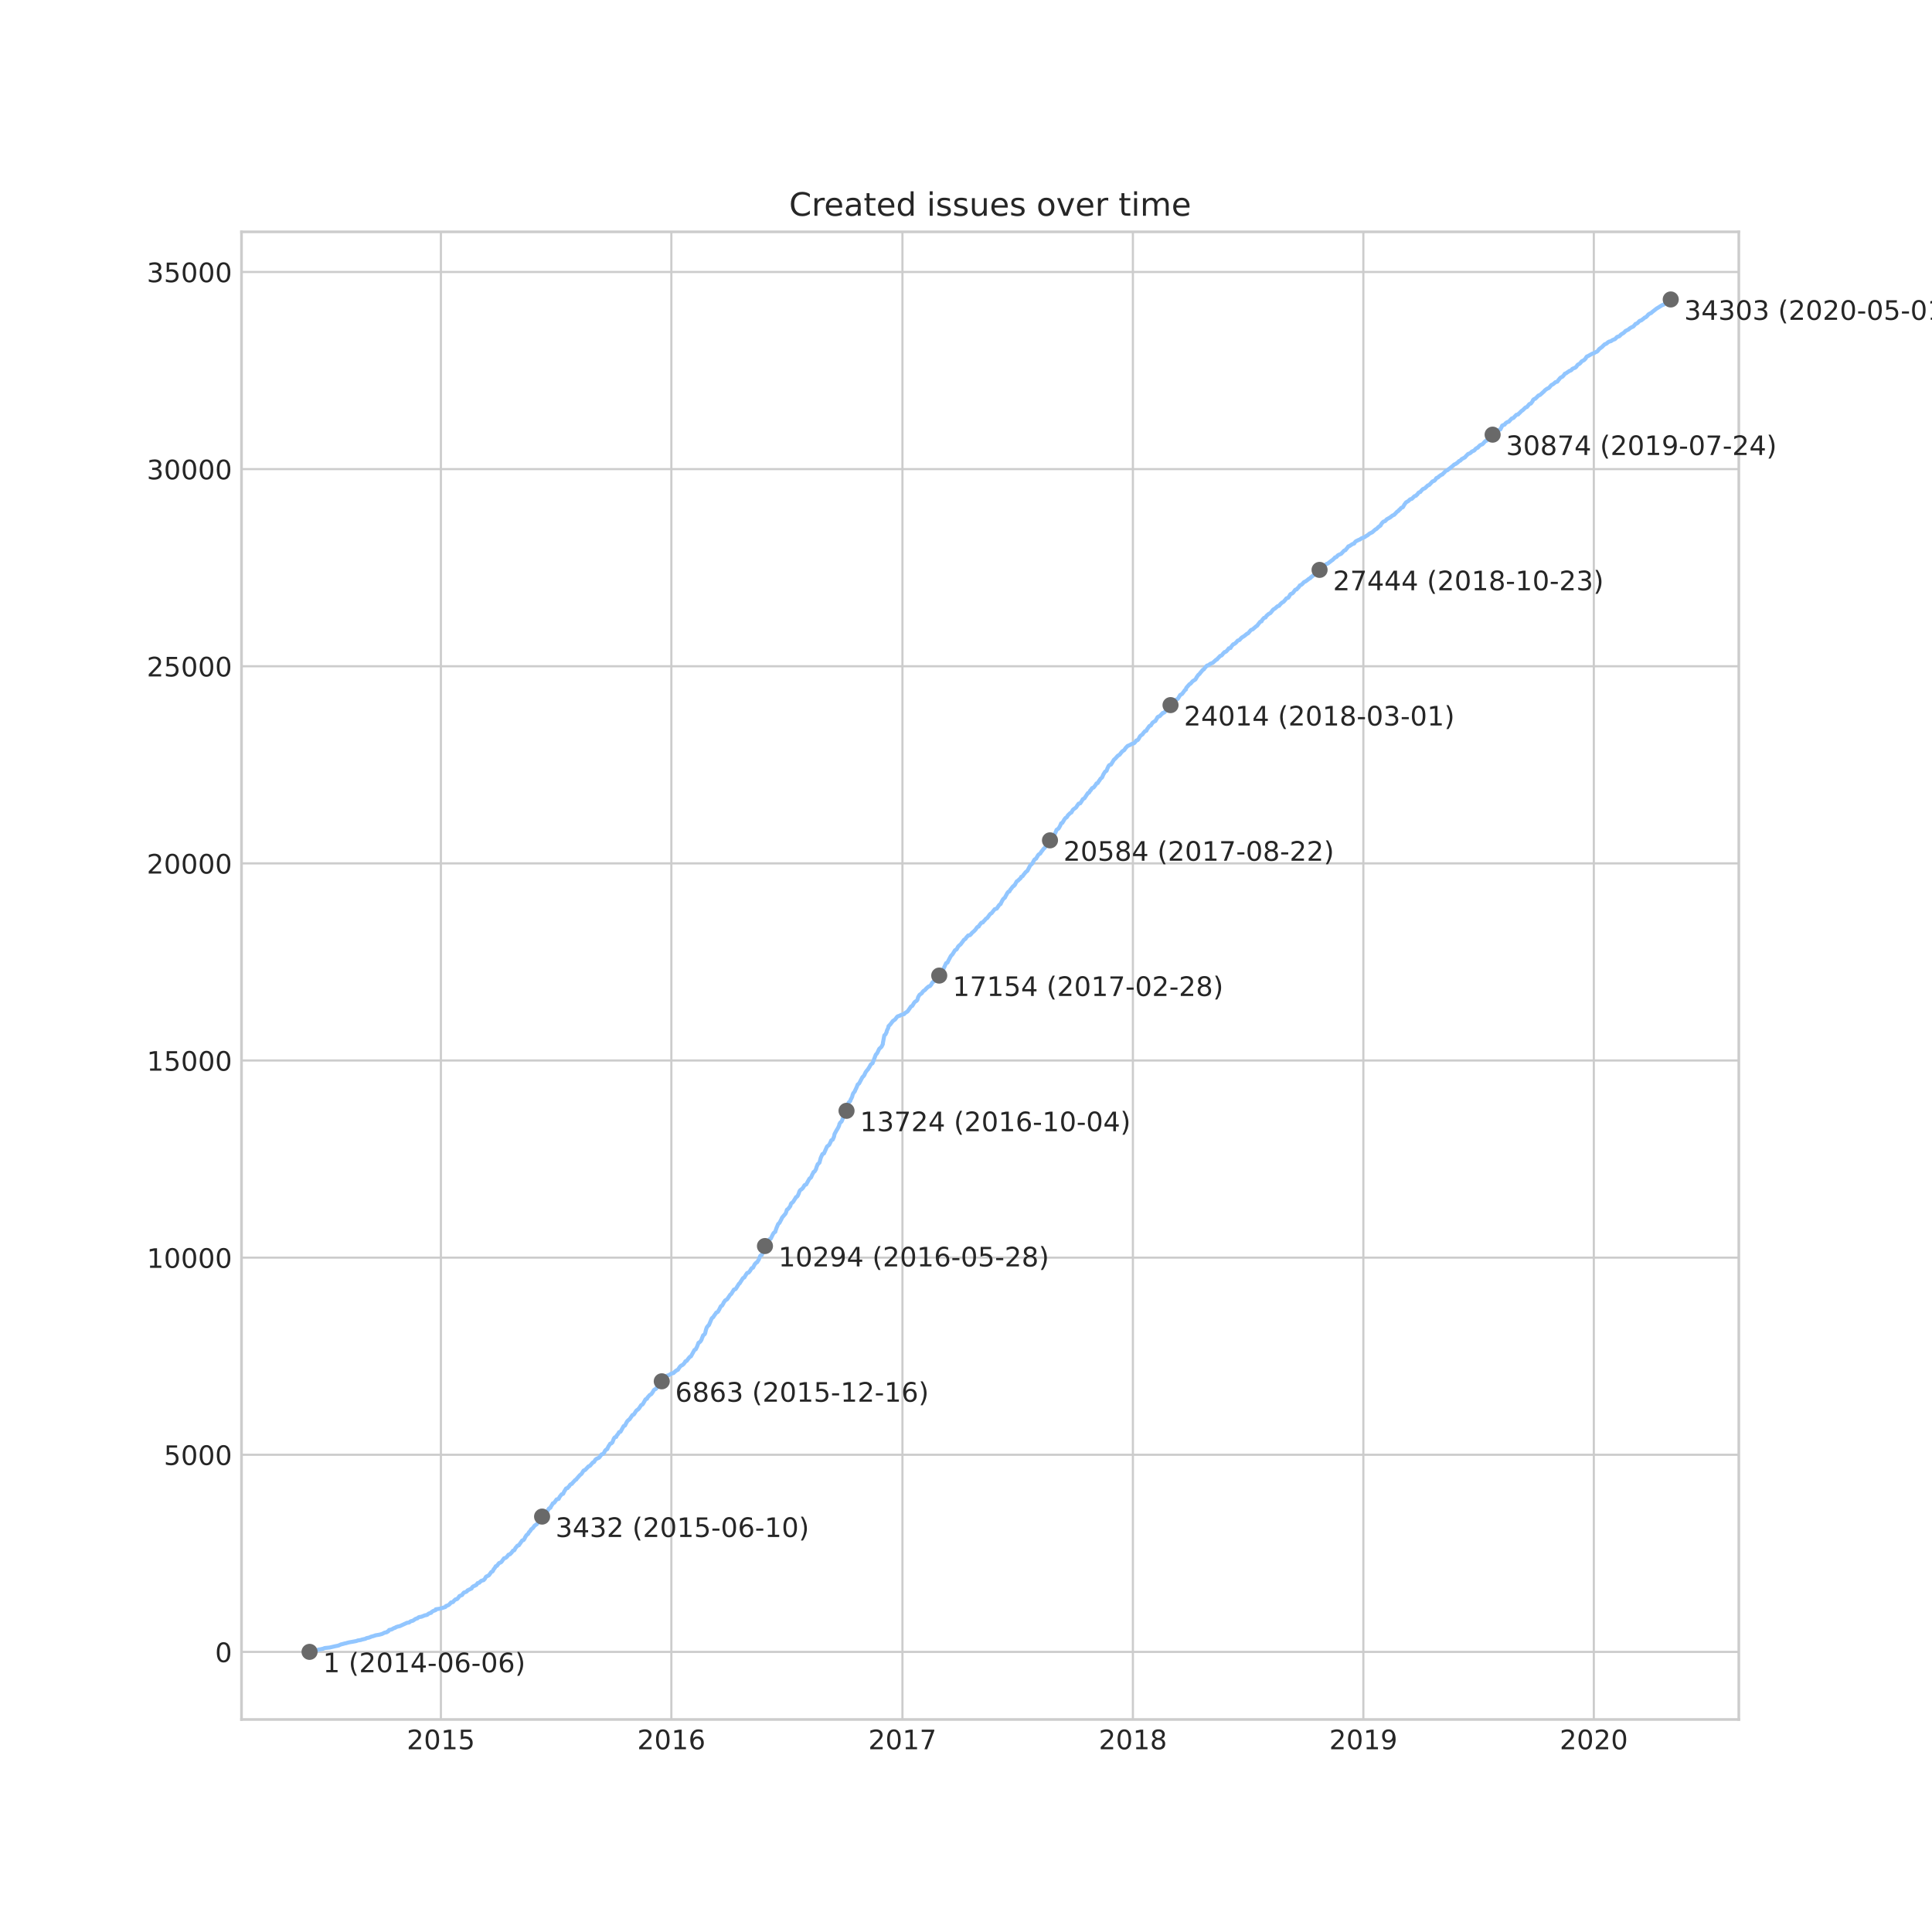 <?xml version="1.0" encoding="utf-8" standalone="no"?>
<!DOCTYPE svg PUBLIC "-//W3C//DTD SVG 1.1//EN"
  "http://www.w3.org/Graphics/SVG/1.1/DTD/svg11.dtd">
<!-- Created with matplotlib (https://matplotlib.org/) -->
<svg height="720pt" version="1.1" viewBox="0 0 720 720" width="720pt" xmlns="http://www.w3.org/2000/svg" xmlns:xlink="http://www.w3.org/1999/xlink">
 <defs>
  <style type="text/css">
*{stroke-linecap:butt;stroke-linejoin:round;}
  </style>
 </defs>
 <g id="figure_1">
  <g id="patch_1">
   <path d="M 0 720 
L 720 720 
L 720 0 
L 0 0 
z
" style="fill:#ffffff;"/>
  </g>
  <g id="axes_1">
   <g id="patch_2">
    <path d="M 90 640.8 
L 648 640.8 
L 648 86.4 
L 90 86.4 
z
" style="fill:#ffffff;"/>
   </g>
   <g id="matplotlib.axis_1">
    <g id="xtick_1">
     <g id="line2d_1">
      <path clip-path="url(#p054c2f581b)" d="M 164.307 640.8 
L 164.307 86.4 
" style="fill:none;stroke:#cccccc;stroke-linecap:round;stroke-width:0.8;"/>
     </g>
     <g id="line2d_2"/>
     <g id="text_1">
      <!-- 2015 -->
      <defs>
       <path d="M 19.188 8.297 
L 53.609 8.297 
L 53.609 0 
L 7.328 0 
L 7.328 8.297 
Q 12.938 14.109 22.625 23.891 
Q 32.328 33.688 34.812 36.531 
Q 39.547 41.844 41.422 45.531 
Q 43.312 49.219 43.312 52.781 
Q 43.312 58.594 39.234 62.25 
Q 35.156 65.922 28.609 65.922 
Q 23.969 65.922 18.812 64.312 
Q 13.672 62.703 7.812 59.422 
L 7.812 69.391 
Q 13.766 71.781 18.938 73 
Q 24.125 74.219 28.422 74.219 
Q 39.75 74.219 46.484 68.547 
Q 53.219 62.891 53.219 53.422 
Q 53.219 48.922 51.531 44.891 
Q 49.859 40.875 45.406 35.406 
Q 44.188 33.984 37.641 27.219 
Q 31.109 20.453 19.188 8.297 
z
" id="DejaVuSans-50"/>
       <path d="M 31.781 66.406 
Q 24.172 66.406 20.328 58.906 
Q 16.5 51.422 16.5 36.375 
Q 16.5 21.391 20.328 13.891 
Q 24.172 6.391 31.781 6.391 
Q 39.453 6.391 43.281 13.891 
Q 47.125 21.391 47.125 36.375 
Q 47.125 51.422 43.281 58.906 
Q 39.453 66.406 31.781 66.406 
z
M 31.781 74.219 
Q 44.047 74.219 50.516 64.516 
Q 56.984 54.828 56.984 36.375 
Q 56.984 17.969 50.516 8.266 
Q 44.047 -1.422 31.781 -1.422 
Q 19.531 -1.422 13.062 8.266 
Q 6.594 17.969 6.594 36.375 
Q 6.594 54.828 13.062 64.516 
Q 19.531 74.219 31.781 74.219 
z
" id="DejaVuSans-48"/>
       <path d="M 12.406 8.297 
L 28.516 8.297 
L 28.516 63.922 
L 10.984 60.406 
L 10.984 69.391 
L 28.422 72.906 
L 38.281 72.906 
L 38.281 8.297 
L 54.391 8.297 
L 54.391 0 
L 12.406 0 
z
" id="DejaVuSans-49"/>
       <path d="M 10.797 72.906 
L 49.516 72.906 
L 49.516 64.594 
L 19.828 64.594 
L 19.828 46.734 
Q 21.969 47.469 24.109 47.828 
Q 26.266 48.188 28.422 48.188 
Q 40.625 48.188 47.75 41.5 
Q 54.891 34.812 54.891 23.391 
Q 54.891 11.625 47.562 5.094 
Q 40.234 -1.422 26.906 -1.422 
Q 22.312 -1.422 17.547 -0.641 
Q 12.797 0.141 7.719 1.703 
L 7.719 11.625 
Q 12.109 9.234 16.797 8.062 
Q 21.484 6.891 26.703 6.891 
Q 35.156 6.891 40.078 11.328 
Q 45.016 15.766 45.016 23.391 
Q 45.016 31 40.078 35.438 
Q 35.156 39.891 26.703 39.891 
Q 22.75 39.891 18.812 39.016 
Q 14.891 38.141 10.797 36.281 
z
" id="DejaVuSans-53"/>
      </defs>
      <g style="fill:#262626;" transform="translate(151.582 651.898)scale(0.1 -0.1)">
       <use xlink:href="#DejaVuSans-50"/>
       <use x="63.623" xlink:href="#DejaVuSans-48"/>
       <use x="127.246" xlink:href="#DejaVuSans-49"/>
       <use x="190.869" xlink:href="#DejaVuSans-53"/>
      </g>
     </g>
    </g>
    <g id="xtick_2">
     <g id="line2d_3">
      <path clip-path="url(#p054c2f581b)" d="M 250.192 640.8 
L 250.192 86.4 
" style="fill:none;stroke:#cccccc;stroke-linecap:round;stroke-width:0.8;"/>
     </g>
     <g id="line2d_4"/>
     <g id="text_2">
      <!-- 2016 -->
      <defs>
       <path d="M 33.016 40.375 
Q 26.375 40.375 22.484 35.828 
Q 18.609 31.297 18.609 23.391 
Q 18.609 15.531 22.484 10.953 
Q 26.375 6.391 33.016 6.391 
Q 39.656 6.391 43.531 10.953 
Q 47.406 15.531 47.406 23.391 
Q 47.406 31.297 43.531 35.828 
Q 39.656 40.375 33.016 40.375 
z
M 52.594 71.297 
L 52.594 62.312 
Q 48.875 64.062 45.094 64.984 
Q 41.312 65.922 37.594 65.922 
Q 27.828 65.922 22.672 59.328 
Q 17.531 52.734 16.797 39.406 
Q 19.672 43.656 24.016 45.922 
Q 28.375 48.188 33.594 48.188 
Q 44.578 48.188 50.953 41.516 
Q 57.328 34.859 57.328 23.391 
Q 57.328 12.156 50.688 5.359 
Q 44.047 -1.422 33.016 -1.422 
Q 20.359 -1.422 13.672 8.266 
Q 6.984 17.969 6.984 36.375 
Q 6.984 53.656 15.188 63.938 
Q 23.391 74.219 37.203 74.219 
Q 40.922 74.219 44.703 73.484 
Q 48.484 72.75 52.594 71.297 
z
" id="DejaVuSans-54"/>
      </defs>
      <g style="fill:#262626;" transform="translate(237.467 651.898)scale(0.1 -0.1)">
       <use xlink:href="#DejaVuSans-50"/>
       <use x="63.623" xlink:href="#DejaVuSans-48"/>
       <use x="127.246" xlink:href="#DejaVuSans-49"/>
       <use x="190.869" xlink:href="#DejaVuSans-54"/>
      </g>
     </g>
    </g>
    <g id="xtick_3">
     <g id="line2d_5">
      <path clip-path="url(#p054c2f581b)" d="M 336.313 640.8 
L 336.313 86.4 
" style="fill:none;stroke:#cccccc;stroke-linecap:round;stroke-width:0.8;"/>
     </g>
     <g id="line2d_6"/>
     <g id="text_3">
      <!-- 2017 -->
      <defs>
       <path d="M 8.203 72.906 
L 55.078 72.906 
L 55.078 68.703 
L 28.609 0 
L 18.312 0 
L 43.219 64.594 
L 8.203 64.594 
z
" id="DejaVuSans-55"/>
      </defs>
      <g style="fill:#262626;" transform="translate(323.588 651.898)scale(0.1 -0.1)">
       <use xlink:href="#DejaVuSans-50"/>
       <use x="63.623" xlink:href="#DejaVuSans-48"/>
       <use x="127.246" xlink:href="#DejaVuSans-49"/>
       <use x="190.869" xlink:href="#DejaVuSans-55"/>
      </g>
     </g>
    </g>
    <g id="xtick_4">
     <g id="line2d_7">
      <path clip-path="url(#p054c2f581b)" d="M 422.197 640.8 
L 422.197 86.4 
" style="fill:none;stroke:#cccccc;stroke-linecap:round;stroke-width:0.8;"/>
     </g>
     <g id="line2d_8"/>
     <g id="text_4">
      <!-- 2018 -->
      <defs>
       <path d="M 31.781 34.625 
Q 24.75 34.625 20.719 30.859 
Q 16.703 27.094 16.703 20.516 
Q 16.703 13.922 20.719 10.156 
Q 24.75 6.391 31.781 6.391 
Q 38.812 6.391 42.859 10.172 
Q 46.922 13.969 46.922 20.516 
Q 46.922 27.094 42.891 30.859 
Q 38.875 34.625 31.781 34.625 
z
M 21.922 38.812 
Q 15.578 40.375 12.031 44.719 
Q 8.5 49.078 8.5 55.328 
Q 8.5 64.062 14.719 69.141 
Q 20.953 74.219 31.781 74.219 
Q 42.672 74.219 48.875 69.141 
Q 55.078 64.062 55.078 55.328 
Q 55.078 49.078 51.531 44.719 
Q 48 40.375 41.703 38.812 
Q 48.828 37.156 52.797 32.312 
Q 56.781 27.484 56.781 20.516 
Q 56.781 9.906 50.312 4.234 
Q 43.844 -1.422 31.781 -1.422 
Q 19.734 -1.422 13.25 4.234 
Q 6.781 9.906 6.781 20.516 
Q 6.781 27.484 10.781 32.312 
Q 14.797 37.156 21.922 38.812 
z
M 18.312 54.391 
Q 18.312 48.734 21.844 45.562 
Q 25.391 42.391 31.781 42.391 
Q 38.141 42.391 41.719 45.562 
Q 45.312 48.734 45.312 54.391 
Q 45.312 60.062 41.719 63.234 
Q 38.141 66.406 31.781 66.406 
Q 25.391 66.406 21.844 63.234 
Q 18.312 60.062 18.312 54.391 
z
" id="DejaVuSans-56"/>
      </defs>
      <g style="fill:#262626;" transform="translate(409.472 651.898)scale(0.1 -0.1)">
       <use xlink:href="#DejaVuSans-50"/>
       <use x="63.623" xlink:href="#DejaVuSans-48"/>
       <use x="127.246" xlink:href="#DejaVuSans-49"/>
       <use x="190.869" xlink:href="#DejaVuSans-56"/>
      </g>
     </g>
    </g>
    <g id="xtick_5">
     <g id="line2d_9">
      <path clip-path="url(#p054c2f581b)" d="M 508.082 640.8 
L 508.082 86.4 
" style="fill:none;stroke:#cccccc;stroke-linecap:round;stroke-width:0.8;"/>
     </g>
     <g id="line2d_10"/>
     <g id="text_5">
      <!-- 2019 -->
      <defs>
       <path d="M 10.984 1.516 
L 10.984 10.5 
Q 14.703 8.734 18.5 7.812 
Q 22.312 6.891 25.984 6.891 
Q 35.75 6.891 40.891 13.453 
Q 46.047 20.016 46.781 33.406 
Q 43.953 29.203 39.594 26.953 
Q 35.25 24.703 29.984 24.703 
Q 19.047 24.703 12.672 31.312 
Q 6.297 37.938 6.297 49.422 
Q 6.297 60.641 12.938 67.422 
Q 19.578 74.219 30.609 74.219 
Q 43.266 74.219 49.922 64.516 
Q 56.594 54.828 56.594 36.375 
Q 56.594 19.141 48.406 8.859 
Q 40.234 -1.422 26.422 -1.422 
Q 22.703 -1.422 18.891 -0.688 
Q 15.094 0.047 10.984 1.516 
z
M 30.609 32.422 
Q 37.25 32.422 41.125 36.953 
Q 45.016 41.5 45.016 49.422 
Q 45.016 57.281 41.125 61.844 
Q 37.25 66.406 30.609 66.406 
Q 23.969 66.406 20.094 61.844 
Q 16.219 57.281 16.219 49.422 
Q 16.219 41.5 20.094 36.953 
Q 23.969 32.422 30.609 32.422 
z
" id="DejaVuSans-57"/>
      </defs>
      <g style="fill:#262626;" transform="translate(495.357 651.898)scale(0.1 -0.1)">
       <use xlink:href="#DejaVuSans-50"/>
       <use x="63.623" xlink:href="#DejaVuSans-48"/>
       <use x="127.246" xlink:href="#DejaVuSans-49"/>
       <use x="190.869" xlink:href="#DejaVuSans-57"/>
      </g>
     </g>
    </g>
    <g id="xtick_6">
     <g id="line2d_11">
      <path clip-path="url(#p054c2f581b)" d="M 593.967 640.8 
L 593.967 86.4 
" style="fill:none;stroke:#cccccc;stroke-linecap:round;stroke-width:0.8;"/>
     </g>
     <g id="line2d_12"/>
     <g id="text_6">
      <!-- 2020 -->
      <g style="fill:#262626;" transform="translate(581.242 651.898)scale(0.1 -0.1)">
       <use xlink:href="#DejaVuSans-50"/>
       <use x="63.623" xlink:href="#DejaVuSans-48"/>
       <use x="127.246" xlink:href="#DejaVuSans-50"/>
       <use x="190.869" xlink:href="#DejaVuSans-48"/>
      </g>
     </g>
    </g>
   </g>
   <g id="matplotlib.axis_2">
    <g id="ytick_1">
     <g id="line2d_13">
      <path clip-path="url(#p054c2f581b)" d="M 90 615.615 
L 648 615.615 
" style="fill:none;stroke:#cccccc;stroke-linecap:round;stroke-width:0.8;"/>
     </g>
     <g id="line2d_14"/>
     <g id="text_7">
      <!-- 0 -->
      <g style="fill:#262626;" transform="translate(80.138 619.414)scale(0.1 -0.1)">
       <use xlink:href="#DejaVuSans-48"/>
      </g>
     </g>
    </g>
    <g id="ytick_2">
     <g id="line2d_15">
      <path clip-path="url(#p054c2f581b)" d="M 90 542.15 
L 648 542.15 
" style="fill:none;stroke:#cccccc;stroke-linecap:round;stroke-width:0.8;"/>
     </g>
     <g id="line2d_16"/>
     <g id="text_8">
      <!-- 5000 -->
      <g style="fill:#262626;" transform="translate(61.05 545.949)scale(0.1 -0.1)">
       <use xlink:href="#DejaVuSans-53"/>
       <use x="63.623" xlink:href="#DejaVuSans-48"/>
       <use x="127.246" xlink:href="#DejaVuSans-48"/>
       <use x="190.869" xlink:href="#DejaVuSans-48"/>
      </g>
     </g>
    </g>
    <g id="ytick_3">
     <g id="line2d_17">
      <path clip-path="url(#p054c2f581b)" d="M 90 468.684 
L 648 468.684 
" style="fill:none;stroke:#cccccc;stroke-linecap:round;stroke-width:0.8;"/>
     </g>
     <g id="line2d_18"/>
     <g id="text_9">
      <!-- 10000 -->
      <g style="fill:#262626;" transform="translate(54.688 472.484)scale(0.1 -0.1)">
       <use xlink:href="#DejaVuSans-49"/>
       <use x="63.623" xlink:href="#DejaVuSans-48"/>
       <use x="127.246" xlink:href="#DejaVuSans-48"/>
       <use x="190.869" xlink:href="#DejaVuSans-48"/>
       <use x="254.492" xlink:href="#DejaVuSans-48"/>
      </g>
     </g>
    </g>
    <g id="ytick_4">
     <g id="line2d_19">
      <path clip-path="url(#p054c2f581b)" d="M 90 395.219 
L 648 395.219 
" style="fill:none;stroke:#cccccc;stroke-linecap:round;stroke-width:0.8;"/>
     </g>
     <g id="line2d_20"/>
     <g id="text_10">
      <!-- 15000 -->
      <g style="fill:#262626;" transform="translate(54.688 399.019)scale(0.1 -0.1)">
       <use xlink:href="#DejaVuSans-49"/>
       <use x="63.623" xlink:href="#DejaVuSans-53"/>
       <use x="127.246" xlink:href="#DejaVuSans-48"/>
       <use x="190.869" xlink:href="#DejaVuSans-48"/>
       <use x="254.492" xlink:href="#DejaVuSans-48"/>
      </g>
     </g>
    </g>
    <g id="ytick_5">
     <g id="line2d_21">
      <path clip-path="url(#p054c2f581b)" d="M 90 321.754 
L 648 321.754 
" style="fill:none;stroke:#cccccc;stroke-linecap:round;stroke-width:0.8;"/>
     </g>
     <g id="line2d_22"/>
     <g id="text_11">
      <!-- 20000 -->
      <g style="fill:#262626;" transform="translate(54.688 325.553)scale(0.1 -0.1)">
       <use xlink:href="#DejaVuSans-50"/>
       <use x="63.623" xlink:href="#DejaVuSans-48"/>
       <use x="127.246" xlink:href="#DejaVuSans-48"/>
       <use x="190.869" xlink:href="#DejaVuSans-48"/>
       <use x="254.492" xlink:href="#DejaVuSans-48"/>
      </g>
     </g>
    </g>
    <g id="ytick_6">
     <g id="line2d_23">
      <path clip-path="url(#p054c2f581b)" d="M 90 248.289 
L 648 248.289 
" style="fill:none;stroke:#cccccc;stroke-linecap:round;stroke-width:0.8;"/>
     </g>
     <g id="line2d_24"/>
     <g id="text_12">
      <!-- 25000 -->
      <g style="fill:#262626;" transform="translate(54.688 252.088)scale(0.1 -0.1)">
       <use xlink:href="#DejaVuSans-50"/>
       <use x="63.623" xlink:href="#DejaVuSans-53"/>
       <use x="127.246" xlink:href="#DejaVuSans-48"/>
       <use x="190.869" xlink:href="#DejaVuSans-48"/>
       <use x="254.492" xlink:href="#DejaVuSans-48"/>
      </g>
     </g>
    </g>
    <g id="ytick_7">
     <g id="line2d_25">
      <path clip-path="url(#p054c2f581b)" d="M 90 174.824 
L 648 174.824 
" style="fill:none;stroke:#cccccc;stroke-linecap:round;stroke-width:0.8;"/>
     </g>
     <g id="line2d_26"/>
     <g id="text_13">
      <!-- 30000 -->
      <defs>
       <path d="M 40.578 39.312 
Q 47.656 37.797 51.625 33 
Q 55.609 28.219 55.609 21.188 
Q 55.609 10.406 48.188 4.484 
Q 40.766 -1.422 27.094 -1.422 
Q 22.516 -1.422 17.656 -0.516 
Q 12.797 0.391 7.625 2.203 
L 7.625 11.719 
Q 11.719 9.328 16.594 8.109 
Q 21.484 6.891 26.812 6.891 
Q 36.078 6.891 40.938 10.547 
Q 45.797 14.203 45.797 21.188 
Q 45.797 27.641 41.281 31.266 
Q 36.766 34.906 28.719 34.906 
L 20.219 34.906 
L 20.219 43.016 
L 29.109 43.016 
Q 36.375 43.016 40.234 45.922 
Q 44.094 48.828 44.094 54.297 
Q 44.094 59.906 40.109 62.906 
Q 36.141 65.922 28.719 65.922 
Q 24.656 65.922 20.016 65.031 
Q 15.375 64.156 9.812 62.312 
L 9.812 71.094 
Q 15.438 72.656 20.344 73.438 
Q 25.25 74.219 29.594 74.219 
Q 40.828 74.219 47.359 69.109 
Q 53.906 64.016 53.906 55.328 
Q 53.906 49.266 50.438 45.094 
Q 46.969 40.922 40.578 39.312 
z
" id="DejaVuSans-51"/>
      </defs>
      <g style="fill:#262626;" transform="translate(54.688 178.623)scale(0.1 -0.1)">
       <use xlink:href="#DejaVuSans-51"/>
       <use x="63.623" xlink:href="#DejaVuSans-48"/>
       <use x="127.246" xlink:href="#DejaVuSans-48"/>
       <use x="190.869" xlink:href="#DejaVuSans-48"/>
       <use x="254.492" xlink:href="#DejaVuSans-48"/>
      </g>
     </g>
    </g>
    <g id="ytick_8">
     <g id="line2d_27">
      <path clip-path="url(#p054c2f581b)" d="M 90 101.359 
L 648 101.359 
" style="fill:none;stroke:#cccccc;stroke-linecap:round;stroke-width:0.8;"/>
     </g>
     <g id="line2d_28"/>
     <g id="text_14">
      <!-- 35000 -->
      <g style="fill:#262626;" transform="translate(54.688 105.158)scale(0.1 -0.1)">
       <use xlink:href="#DejaVuSans-51"/>
       <use x="63.623" xlink:href="#DejaVuSans-53"/>
       <use x="127.246" xlink:href="#DejaVuSans-48"/>
       <use x="190.869" xlink:href="#DejaVuSans-48"/>
       <use x="254.492" xlink:href="#DejaVuSans-48"/>
      </g>
     </g>
    </g>
   </g>
   <g id="line2d_29">
    <path clip-path="url(#p054c2f581b)" d="M 115.364 615.6 
L 115.409 615.497 
L 117.996 615.012 
L 118.642 614.777 
L 118.642 614.762 
L 119.762 614.586 
L 119.838 614.542 
L 120.516 614.395 
L 120.561 614.366 
L 120.837 614.248 
L 120.924 614.219 
L 121.017 614.175 
L 122.633 614.013 
L 122.872 613.984 
L 124.922 613.499 
L 125.541 613.381 
L 126.246 613.22 
L 126.42 613.117 
L 127.036 612.838 
L 127.768 612.661 
L 128.291 612.514 
L 128.297 612.5 
L 129.193 612.323 
L 129.282 612.265 
L 130 612.088 
L 130.004 612.074 
L 131.581 611.795 
L 131.827 611.75 
L 132.767 611.574 
L 133.178 611.427 
L 133.259 611.368 
L 134.562 611.163 
L 134.668 611.075 
L 135.614 610.854 
L 136.208 610.722 
L 136.58 610.487 
L 136.996 610.399 
L 137.533 610.281 
L 137.679 610.222 
L 138.123 610.061 
L 138.196 609.973 
L 139.293 609.679 
L 139.362 609.649 
L 139.805 609.502 
L 139.84 609.458 
L 141.451 609.179 
L 142.366 608.929 
L 143.116 608.562 
L 143.124 608.547 
L 143.339 608.43 
L 143.784 608.371 
L 144.236 608.239 
L 144.299 608.062 
L 144.719 607.93 
L 144.85 607.666 
L 144.975 607.519 
L 145.008 607.445 
L 145.918 607.254 
L 146.827 606.74 
L 147.325 606.608 
L 147.41 606.49 
L 147.655 606.358 
L 147.838 606.299 
L 148.257 606.167 
L 148.273 606.152 
L 148.974 606.02 
L 151.561 604.83 
L 151.58 604.786 
L 152.484 604.654 
L 152.697 604.463 
L 153.059 604.213 
L 153.893 603.978 
L 154.901 603.287 
L 155.562 603.111 
L 155.698 602.935 
L 156.158 602.655 
L 157.183 602.479 
L 157.304 602.406 
L 158.374 601.98 
L 159.082 601.847 
L 159.369 601.7 
L 159.466 601.539 
L 159.811 601.333 
L 159.891 601.274 
L 160.679 601.039 
L 160.782 600.804 
L 161.014 600.657 
L 161.137 600.569 
L 161.356 600.407 
L 162.33 600.055 
L 162.386 599.923 
L 162.404 599.732 
L 164.021 599.496 
L 164.169 599.438 
L 165.963 598.894 
L 166.107 598.762 
L 166.187 598.585 
L 166.191 598.527 
L 166.573 598.38 
L 167.105 598.189 
L 167.429 597.939 
L 167.529 597.866 
L 167.668 597.645 
L 167.807 597.513 
L 167.932 597.439 
L 168.043 597.292 
L 168.07 597.19 
L 168.806 597.043 
L 168.964 596.852 
L 169.064 596.734 
L 169.222 596.528 
L 169.329 596.396 
L 169.649 596.176 
L 169.75 596.029 
L 170.114 596 
L 170.423 595.867 
L 171.093 595.03 
L 171.193 594.824 
L 171.557 594.662 
L 172.223 594.413 
L 172.295 594.28 
L 172.553 593.84 
L 172.739 593.707 
L 172.865 593.516 
L 173.699 593.237 
L 173.867 593.149 
L 174.15 592.87 
L 174.198 592.723 
L 174.442 592.591 
L 175.761 591.974 
L 175.867 591.68 
L 176.059 591.459 
L 176.227 591.312 
L 176.42 591.166 
L 177.017 590.93 
L 177.054 590.857 
L 177.426 590.725 
L 177.572 590.637 
L 177.665 590.475 
L 177.824 590.196 
L 178.002 589.975 
L 178.619 589.843 
L 178.728 589.682 
L 179.385 589.108 
L 180.22 588.888 
L 180.333 588.697 
L 180.523 588.565 
L 180.627 588.447 
L 180.735 588.3 
L 181.071 587.683 
L 181.239 587.536 
L 181.397 587.463 
L 182.194 587.081 
L 183.116 585.803 
L 183.544 585.626 
L 183.669 585.435 
L 183.804 585.23 
L 183.915 584.936 
L 184.04 584.745 
L 184.209 584.554 
L 184.457 584.23 
L 184.739 583.701 
L 185.178 583.555 
L 185.339 583.349 
L 185.433 583.217 
L 185.593 582.996 
L 185.882 582.658 
L 185.966 582.526 
L 186.668 582.247 
L 186.705 582.188 
L 186.877 582.056 
L 186.93 581.968 
L 187.071 581.835 
L 187.267 581.497 
L 187.532 581.174 
L 187.833 580.733 
L 188.441 580.572 
L 188.638 580.41 
L 188.858 580.234 
L 188.928 580.131 
L 189.049 579.999 
L 189.49 579.396 
L 189.705 579.338 
L 190.115 579.205 
L 190.271 578.956 
L 190.602 578.691 
L 190.736 578.5 
L 191.181 577.883 
L 191.652 577.751 
L 191.799 577.516 
L 192.131 576.84 
L 192.246 576.752 
L 192.436 576.561 
L 192.544 576.37 
L 192.616 576.311 
L 192.739 576.179 
L 192.82 576.046 
L 193.369 575.885 
L 193.478 575.62 
L 193.581 575.562 
L 193.679 575.415 
L 194.61 574.092 
L 195.121 573.931 
L 195.202 573.798 
L 195.334 573.637 
L 195.435 573.475 
L 195.549 573.299 
L 195.682 572.931 
L 195.844 572.682 
L 196.199 572.123 
L 196.771 571.668 
L 196.935 571.477 
L 196.985 571.286 
L 197.083 571.08 
L 197.219 570.919 
L 197.393 570.757 
L 197.618 570.522 
L 197.917 569.963 
L 198.116 569.817 
L 198.232 569.728 
L 198.603 569.42 
L 198.88 569.053 
L 199.089 568.788 
L 199.221 568.568 
L 200.045 568.024 
L 200.176 567.877 
L 201.22 566.408 
L 201.651 566.261 
L 201.82 565.673 
L 201.879 565.526 
L 201.992 565.218 
L 202.103 565.071 
L 202.305 564.747 
L 202.656 564.321 
L 202.67 564.277 
L 203.341 564.16 
L 203.499 563.983 
L 204.587 562.161 
L 205.138 561.882 
L 205.237 561.603 
L 205.59 561.03 
L 205.695 560.854 
L 205.89 560.545 
L 206.006 560.266 
L 206.434 560.104 
L 206.636 559.913 
L 207.421 558.797 
L 208.197 558.591 
L 208.537 557.886 
L 208.659 557.709 
L 209.297 556.901 
L 209.866 556.696 
L 209.984 556.475 
L 210.11 556.152 
L 210.24 555.858 
L 210.362 555.711 
L 210.958 554.712 
L 211.52 554.565 
L 211.638 554.345 
L 212.01 553.992 
L 212.184 553.801 
L 212.283 553.61 
L 212.376 553.463 
L 212.484 553.331 
L 212.609 553.184 
L 212.78 553.125 
L 213.133 552.993 
L 213.289 552.743 
L 213.429 552.582 
L 214.424 551.509 
L 214.756 551.377 
L 214.927 551.083 
L 216.101 549.746 
L 216.736 549.246 
L 217.427 548.13 
L 217.556 547.983 
L 217.757 547.939 
L 218.073 547.806 
L 219.338 546.455 
L 219.807 546.308 
L 219.902 546.205 
L 220.051 546.073 
L 220.161 545.896 
L 220.954 544.985 
L 221.375 544.838 
L 221.713 544.265 
L 221.894 543.972 
L 222.292 543.663 
L 223.151 543.296 
L 223.336 543.134 
L 223.451 543.002 
L 224.167 542.032 
L 224.75 541.841 
L 225.196 541.268 
L 225.32 540.989 
L 225.464 540.68 
L 225.603 540.548 
L 225.686 540.401 
L 226.025 540.166 
L 226.336 540.019 
L 226.438 539.622 
L 226.585 539.431 
L 226.774 539.005 
L 227.208 538.359 
L 227.317 538.212 
L 227.396 538.021 
L 227.886 537.874 
L 228.017 537.698 
L 228.018 537.683 
L 228.217 537.551 
L 228.783 536.067 
L 228.964 535.876 
L 229.073 535.685 
L 229.654 535.494 
L 229.773 535.082 
L 230.118 534.656 
L 230.288 534.465 
L 230.391 534.318 
L 230.666 533.789 
L 230.746 533.701 
L 231.248 533.569 
L 231.336 533.422 
L 232.403 531.482 
L 232.923 531.247 
L 233.362 530.366 
L 233.443 530.219 
L 233.558 529.998 
L 233.657 529.852 
L 233.782 529.631 
L 234.344 529.102 
L 234.585 528.97 
L 235.705 527.339 
L 236.22 527.133 
L 236.494 526.722 
L 236.645 526.472 
L 236.767 526.281 
L 237.016 525.884 
L 237.215 525.649 
L 237.272 525.576 
L 237.537 525.429 
L 237.663 525.341 
L 237.871 525.194 
L 237.964 525.018 
L 238.192 524.827 
L 238.299 524.65 
L 238.496 524.327 
L 238.651 524.092 
L 238.804 523.871 
L 238.892 523.71 
L 238.976 523.622 
L 239.342 523.46 
L 239.452 523.401 
L 239.659 523.107 
L 240.565 521.491 
L 241.116 521.285 
L 241.283 520.859 
L 241.385 520.727 
L 241.507 520.595 
L 241.638 520.463 
L 242.122 519.89 
L 242.652 519.596 
L 242.817 519.449 
L 243.046 519.082 
L 243.326 518.7 
L 243.473 518.406 
L 243.666 518.068 
L 243.978 517.803 
L 244.436 517.612 
L 244.524 517.495 
L 244.652 517.362 
L 244.805 516.966 
L 244.931 516.804 
L 245.123 516.51 
L 245.214 516.363 
L 245.708 515.702 
L 246.109 515.541 
L 246.204 515.32 
L 246.352 515.188 
L 246.587 514.865 
L 246.736 514.541 
L 247.011 514.101 
L 248.05 513.19 
L 248.153 513.028 
L 248.429 512.764 
L 248.503 512.719 
L 249.317 512.44 
L 250.316 511.853 
L 250.984 511.706 
L 251.526 511.177 
L 251.632 511.059 
L 251.894 510.927 
L 252.06 510.736 
L 252.244 510.648 
L 252.667 510.471 
L 252.74 510.295 
L 253.235 509.575 
L 253.363 509.369 
L 253.718 509.061 
L 253.813 508.929 
L 254.289 508.738 
L 254.833 508.267 
L 254.978 508.032 
L 255.115 507.885 
L 255.224 507.724 
L 255.321 507.562 
L 255.409 507.342 
L 255.934 507.151 
L 256.068 506.945 
L 256.175 506.783 
L 256.302 506.637 
L 256.529 506.328 
L 256.635 506.181 
L 257.099 505.637 
L 257.482 505.491 
L 258.804 503.096 
L 259.3 502.831 
L 259.457 502.478 
L 259.546 502.317 
L 259.774 501.876 
L 260.313 500.421 
L 260.755 500.201 
L 260.887 500.039 
L 261.106 499.834 
L 261.193 499.687 
L 261.271 499.481 
L 261.405 499.349 
L 261.56 498.864 
L 261.711 498.423 
L 261.832 498.276 
L 261.938 497.821 
L 262.039 497.659 
L 262.179 497.527 
L 262.259 497.483 
L 262.519 497.321 
L 262.782 496.91 
L 262.899 496.381 
L 263.03 495.837 
L 263.116 495.499 
L 263.408 494.676 
L 263.922 494.015 
L 264.17 493.854 
L 264.249 493.692 
L 264.886 492.179 
L 265.017 491.841 
L 265.262 491.282 
L 265.466 491.121 
L 265.538 491.047 
L 265.799 490.886 
L 265.909 490.695 
L 266.015 490.489 
L 266.904 489.255 
L 266.929 489.167 
L 267.308 489.02 
L 267.419 488.961 
L 267.622 488.77 
L 267.83 488.314 
L 267.974 488.123 
L 268.086 487.932 
L 268.335 487.359 
L 268.461 487.212 
L 268.534 487.007 
L 268.642 486.786 
L 269.14 486.522 
L 269.261 486.228 
L 269.407 486.096 
L 269.518 485.802 
L 269.642 485.655 
L 269.718 485.346 
L 269.819 485.229 
L 270.082 484.935 
L 270.199 484.67 
L 270.976 484.215 
L 272.167 482.452 
L 272.49 482.261 
L 272.649 482.04 
L 272.734 481.879 
L 272.814 481.703 
L 272.946 481.556 
L 273.047 481.306 
L 273.205 481.129 
L 273.465 480.645 
L 273.509 480.586 
L 274.063 480.454 
L 274.29 480.204 
L 274.401 480.013 
L 274.516 479.822 
L 275.417 478.382 
L 275.673 478.25 
L 275.814 478 
L 276.881 476.325 
L 277.425 476.046 
L 277.566 475.752 
L 277.668 475.59 
L 277.897 475.208 
L 278.027 474.988 
L 278.444 474.4 
L 279.002 474.238 
L 279.539 473.592 
L 279.661 473.342 
L 279.779 473.21 
L 279.859 472.975 
L 280.02 472.813 
L 280.09 472.637 
L 280.635 472.417 
L 280.775 472.123 
L 281.174 471.359 
L 281.279 471.124 
L 281.46 470.977 
L 281.551 470.844 
L 281.689 470.712 
L 281.799 470.565 
L 282.198 470.374 
L 282.48 469.86 
L 282.6 469.698 
L 282.738 469.478 
L 283.072 468.611 
L 283.255 468.185 
L 283.315 468.038 
L 283.441 467.876 
L 283.892 467.685 
L 283.99 467.494 
L 284.119 467.083 
L 284.803 464.982 
L 284.919 464.85 
L 285.177 464.306 
L 285.305 464.13 
L 285.445 464.041 
L 285.612 463.909 
L 285.718 463.792 
L 285.89 463.601 
L 286.204 462.94 
L 286.426 462.396 
L 286.599 462.234 
L 286.82 461.808 
L 287.212 461.647 
L 288.128 459.795 
L 288.291 459.575 
L 288.411 459.413 
L 288.952 459.031 
L 289.015 458.679 
L 289.487 457.356 
L 289.622 457.092 
L 289.9 456.386 
L 290.002 456.151 
L 290.492 455.725 
L 291.162 454.447 
L 291.246 454.315 
L 291.347 454.006 
L 291.488 453.742 
L 292.72 452.316 
L 292.92 451.905 
L 293.016 451.597 
L 293.2 451.053 
L 293.262 450.832 
L 293.394 450.73 
L 293.603 450.612 
L 293.77 450.465 
L 294.503 449.495 
L 294.621 449.172 
L 294.681 448.834 
L 294.928 448.379 
L 295.26 448.217 
L 295.567 447.864 
L 295.695 447.732 
L 295.774 447.585 
L 296.293 446.733 
L 296.471 446.498 
L 296.63 446.145 
L 297.018 445.969 
L 297.209 445.719 
L 297.365 445.484 
L 297.5 445.146 
L 297.673 444.794 
L 297.805 444.279 
L 297.907 444.132 
L 298 443.839 
L 298.161 443.633 
L 298.269 443.486 
L 298.799 443.163 
L 298.922 442.957 
L 299.125 442.839 
L 299.302 442.575 
L 299.806 441.723 
L 299.9 441.635 
L 300.454 441.414 
L 300.9 440.591 
L 301.661 439.24 
L 302.162 438.872 
L 302.283 438.711 
L 302.355 438.549 
L 302.727 437.668 
L 302.816 437.535 
L 302.919 437.315 
L 303.091 437.08 
L 303.157 436.801 
L 303.531 436.61 
L 303.729 436.36 
L 303.806 436.198 
L 303.901 436.022 
L 304.019 435.86 
L 304.131 435.596 
L 304.299 434.979 
L 304.532 434.391 
L 304.636 434.141 
L 304.73 433.877 
L 304.782 433.803 
L 305.042 433.656 
L 305.165 433.495 
L 305.395 433.289 
L 305.871 431.482 
L 305.946 431.32 
L 306.122 430.923 
L 306.41 430.292 
L 306.509 430.086 
L 307.058 429.866 
L 308.219 427.265 
L 308.92 426.736 
L 309.168 426.398 
L 309.219 426.222 
L 309.342 426.001 
L 309.457 425.781 
L 309.791 424.973 
L 310.326 424.723 
L 310.779 423.68 
L 310.848 423.489 
L 310.976 422.739 
L 311.081 422.49 
L 311.893 421.006 
L 312.023 420.873 
L 312.154 420.609 
L 312.246 420.447 
L 312.386 420.183 
L 312.474 420.051 
L 312.585 419.727 
L 312.719 419.478 
L 312.834 418.846 
L 312.997 418.64 
L 313.191 418.287 
L 313.591 418.008 
L 313.815 417.553 
L 313.949 417.156 
L 314.689 415.187 
L 314.854 415.04 
L 314.931 414.996 
L 315.242 414.849 
L 315.382 414.188 
L 315.554 413.703 
L 315.875 412.601 
L 315.977 411.764 
L 316.046 411.455 
L 316.227 410.97 
L 316.34 410.779 
L 316.705 410.5 
L 316.866 410.338 
L 317.047 409.692 
L 317.198 409.545 
L 317.316 409.266 
L 317.584 408.708 
L 317.739 408.046 
L 317.902 407.62 
L 318 407.4 
L 318.574 406.709 
L 318.711 406.283 
L 318.879 405.975 
L 319.007 405.71 
L 319.357 404.917 
L 319.629 404.182 
L 320.167 403.771 
L 321.427 401.39 
L 321.699 401.185 
L 322.142 400.626 
L 322.256 400.303 
L 322.609 399.554 
L 322.805 399.304 
L 323.192 398.79 
L 323.446 398.569 
L 323.551 398.378 
L 323.718 398.055 
L 323.906 397.82 
L 324.041 397.585 
L 324.246 397.188 
L 324.36 396.983 
L 324.579 396.615 
L 324.725 396.527 
L 325.169 396.248 
L 326.321 393.206 
L 326.392 393.074 
L 326.493 392.898 
L 326.75 392.692 
L 327.059 392.163 
L 327.188 391.884 
L 327.647 390.9 
L 328.511 390.106 
L 328.921 389.283 
L 329.009 389.122 
L 329.039 388.637 
L 329.138 388.123 
L 329.17 387.961 
L 329.38 386.844 
L 329.511 386.095 
L 329.618 385.786 
L 329.78 385.684 
L 330.032 385.449 
L 330.115 385.272 
L 330.229 384.949 
L 330.394 384.729 
L 330.505 384.126 
L 330.635 383.847 
L 330.894 383.318 
L 331.016 383.112 
L 331.119 382.451 
L 331.833 381.716 
L 332.589 380.703 
L 332.699 380.541 
L 333.493 379.983 
L 333.611 379.895 
L 333.746 379.704 
L 334.034 379.322 
L 334.191 379.101 
L 334.519 378.763 
L 335.379 378.513 
L 335.462 378.411 
L 335.812 378.234 
L 336.97 377.911 
L 337.104 377.705 
L 337.223 377.558 
L 337.693 377.279 
L 338.011 377.059 
L 338.236 376.927 
L 338.429 376.633 
L 339.021 375.795 
L 339.503 375.075 
L 339.951 374.884 
L 340.106 374.649 
L 340.221 374.488 
L 340.508 373.959 
L 340.637 373.782 
L 340.8 373.562 
L 340.932 373.415 
L 341.186 373.209 
L 341.58 372.989 
L 341.808 372.71 
L 341.911 372.533 
L 342.174 371.593 
L 342.278 371.431 
L 342.422 371.182 
L 342.665 370.756 
L 343.561 370.124 
L 343.673 369.889 
L 343.902 369.58 
L 344.06 369.404 
L 344.23 369.257 
L 344.643 368.992 
L 344.974 368.698 
L 345.044 368.522 
L 345.23 368.375 
L 345.371 368.258 
L 345.465 368.111 
L 345.589 368.037 
L 345.892 367.788 
L 346.019 367.655 
L 346.578 367.479 
L 346.756 367.259 
L 346.888 367.112 
L 347.002 366.979 
L 347.161 366.715 
L 347.36 366.348 
L 347.496 366.142 
L 347.809 365.848 
L 348.153 365.701 
L 348.281 365.554 
L 348.437 365.407 
L 349.127 364.379 
L 349.251 364.217 
L 349.469 364.129 
L 349.809 363.997 
L 349.949 363.747 
L 350.063 363.527 
L 350.142 363.35 
L 350.441 362.718 
L 350.629 362.278 
L 351.356 361.44 
L 351.514 361.279 
L 352.597 358.928 
L 353.099 358.737 
L 353.237 358.457 
L 353.304 358.281 
L 354.339 356.298 
L 354.994 355.607 
L 355.898 354.123 
L 356.458 353.844 
L 356.572 353.653 
L 356.676 353.521 
L 356.963 352.918 
L 357.303 352.507 
L 358.042 351.89 
L 358.171 351.713 
L 358.45 351.317 
L 358.764 350.935 
L 359.234 350.244 
L 359.794 349.906 
L 359.958 349.671 
L 360.087 349.407 
L 360.311 349.171 
L 360.417 349.069 
L 360.694 348.789 
L 360.766 348.628 
L 361.488 348.51 
L 361.827 348.158 
L 361.95 348.055 
L 362.101 347.82 
L 362.254 347.643 
L 363.095 346.923 
L 363.24 346.762 
L 363.649 346.321 
L 363.858 345.968 
L 364.266 345.454 
L 364.757 345.278 
L 364.902 344.925 
L 365.715 343.897 
L 366.285 343.764 
L 366.492 343.441 
L 366.616 343.294 
L 366.862 343.089 
L 366.943 342.971 
L 367.084 342.824 
L 367.209 342.677 
L 367.36 342.457 
L 367.496 342.354 
L 367.95 342.104 
L 368.163 341.737 
L 368.334 341.56 
L 368.755 340.929 
L 368.912 340.782 
L 369.147 340.517 
L 369.552 340.312 
L 369.661 340.15 
L 370.624 338.93 
L 370.668 338.857 
L 371.462 338.607 
L 371.558 338.46 
L 371.665 338.313 
L 371.813 338.078 
L 371.976 337.828 
L 372.108 337.667 
L 372.297 337.358 
L 372.586 337.079 
L 372.918 336.903 
L 373.033 336.565 
L 373.201 336.242 
L 373.317 336.021 
L 373.427 335.771 
L 373.861 335.051 
L 374.34 334.64 
L 374.537 334.478 
L 374.675 334.14 
L 374.796 333.935 
L 374.953 333.626 
L 375.073 333.45 
L 375.371 332.848 
L 375.54 332.642 
L 375.77 332.348 
L 376.192 332.201 
L 376.305 331.951 
L 376.554 331.51 
L 376.687 331.378 
L 377.519 330.306 
L 377.842 330.159 
L 377.941 329.953 
L 378.193 329.806 
L 378.314 329.556 
L 378.566 329.071 
L 378.657 328.924 
L 378.908 328.469 
L 379.463 328.131 
L 379.777 327.764 
L 380.073 327.514 
L 380.194 327.44 
L 380.392 327.22 
L 380.549 326.794 
L 381.105 326.53 
L 381.342 326.177 
L 381.429 326.03 
L 381.512 325.927 
L 381.643 325.765 
L 381.819 325.56 
L 381.949 325.413 
L 382.16 325.09 
L 382.882 324.531 
L 383.956 322.474 
L 384.494 322.048 
L 384.555 321.916 
L 384.752 321.784 
L 384.934 321.416 
L 385.218 320.814 
L 385.326 320.711 
L 385.465 320.403 
L 385.648 320.241 
L 386.147 319.976 
L 386.347 319.565 
L 386.427 319.389 
L 386.6 319.212 
L 386.763 318.83 
L 386.963 318.581 
L 387.072 318.448 
L 387.441 318.228 
L 387.693 318.066 
L 387.992 317.537 
L 389.058 316.171 
L 389.341 315.965 
L 389.643 315.495 
L 389.811 315.142 
L 389.932 314.849 
L 390.133 314.496 
L 390.819 313.761 
L 391.013 313.511 
L 391.172 313.335 
L 391.429 312.909 
L 391.932 312.189 
L 392.077 311.881 
L 392.621 311.499 
L 392.736 311.396 
L 392.947 311.087 
L 393.205 310.573 
L 393.3 310.367 
L 393.402 310.147 
L 393.746 309.265 
L 394.495 308.766 
L 394.843 308.178 
L 395.115 307.664 
L 395.214 307.414 
L 395.323 307.164 
L 395.451 306.826 
L 395.929 306.65 
L 396.09 306.297 
L 396.302 306.047 
L 396.41 305.812 
L 396.548 305.533 
L 396.719 305.313 
L 397.003 304.931 
L 397.113 304.799 
L 397.477 304.637 
L 397.675 304.387 
L 397.974 303.858 
L 398.095 303.726 
L 398.932 302.933 
L 399.274 302.8 
L 399.788 301.875 
L 399.992 301.654 
L 400.779 301.096 
L 400.961 300.964 
L 401.153 300.729 
L 401.48 300.156 
L 401.579 300.053 
L 401.936 299.553 
L 401.959 299.509 
L 402.593 299.362 
L 402.654 299.215 
L 402.775 299.083 
L 403.339 298.187 
L 403.509 297.849 
L 404.17 297.481 
L 404.307 297.246 
L 405.415 295.571 
L 405.804 295.424 
L 406.115 294.954 
L 406.303 294.572 
L 406.548 294.44 
L 406.659 294.19 
L 406.977 293.72 
L 407.574 293.47 
L 407.644 293.353 
L 407.785 293.206 
L 408.453 292.309 
L 408.52 292.163 
L 408.628 291.972 
L 409.106 291.81 
L 409.403 291.281 
L 409.604 290.987 
L 409.762 290.825 
L 409.908 290.546 
L 410.149 290.194 
L 410.237 290.106 
L 410.476 289.944 
L 410.588 289.841 
L 410.76 289.65 
L 410.937 289.224 
L 411.221 288.563 
L 411.307 288.401 
L 411.438 288.239 
L 411.667 287.843 
L 411.797 287.652 
L 411.901 287.52 
L 412.191 287.358 
L 412.317 287.314 
L 412.451 287.108 
L 412.7 286.373 
L 412.969 285.845 
L 413.092 285.536 
L 413.38 285.183 
L 413.48 285.095 
L 414.035 284.934 
L 414.986 283.376 
L 415.095 283.17 
L 415.778 282.583 
L 415.928 282.362 
L 416.258 282.039 
L 416.377 281.819 
L 416.629 281.657 
L 416.738 281.525 
L 417.197 281.304 
L 417.372 281.084 
L 417.553 280.878 
L 417.707 280.629 
L 417.892 280.438 
L 418.234 280.011 
L 418.996 279.527 
L 419.122 279.291 
L 419.452 278.836 
L 419.566 278.66 
L 419.797 278.454 
L 419.992 278.248 
L 420.166 278.028 
L 421.22 277.587 
L 421.329 277.484 
L 421.476 277.396 
L 421.923 277.19 
L 422.572 276.999 
L 422.837 276.808 
L 423.472 275.971 
L 423.963 275.824 
L 424.099 275.662 
L 424.331 275.368 
L 424.74 274.59 
L 424.864 274.413 
L 424.995 274.237 
L 425.843 273.62 
L 426.014 273.297 
L 426.28 272.973 
L 426.507 272.724 
L 426.644 272.577 
L 426.686 272.503 
L 427.181 272.356 
L 427.307 272.165 
L 427.482 271.754 
L 427.891 271.225 
L 428.123 270.843 
L 428.305 270.667 
L 428.392 270.534 
L 428.873 270.373 
L 429.225 269.785 
L 429.428 269.491 
L 429.536 269.315 
L 430.188 268.874 
L 430.584 268.698 
L 430.789 268.316 
L 431.162 267.699 
L 431.364 267.287 
L 431.593 267.155 
L 431.704 267.052 
L 432.187 266.905 
L 432.477 266.611 
L 432.741 266.288 
L 433.047 266.024 
L 433.234 265.891 
L 433.271 265.73 
L 433.818 265.568 
L 434.09 265.318 
L 434.211 265.157 
L 434.269 265.069 
L 434.411 264.922 
L 434.559 264.672 
L 434.796 264.451 
L 435.102 264.069 
L 435.555 263.761 
L 435.67 263.555 
L 436.637 262.203 
L 437.068 262.057 
L 437.175 261.88 
L 438.167 260.778 
L 438.619 260.646 
L 438.648 260.617 
L 438.842 260.484 
L 438.947 260.396 
L 439.089 260.205 
L 439.554 259.426 
L 439.692 259.25 
L 439.8 259.015 
L 440.541 258.604 
L 441.599 257.149 
L 441.947 256.973 
L 442.059 256.4 
L 442.21 256.209 
L 443.331 254.945 
L 443.673 254.798 
L 444.444 253.887 
L 445.509 253.211 
L 445.67 252.917 
L 445.855 252.653 
L 445.963 252.33 
L 446.111 252.183 
L 446.57 251.522 
L 446.996 251.198 
L 447.101 251.096 
L 447.194 250.905 
L 447.313 250.743 
L 447.452 250.596 
L 448.233 249.67 
L 448.68 249.406 
L 448.788 249.171 
L 449.428 248.436 
L 449.545 248.333 
L 449.826 248.039 
L 450.358 247.907 
L 450.476 247.804 
L 450.752 247.657 
L 450.833 247.51 
L 451.249 247.275 
L 451.746 247.099 
L 452.001 246.967 
L 453.205 245.88 
L 453.598 245.718 
L 453.71 245.497 
L 453.887 245.321 
L 454.025 245.189 
L 454.141 245.057 
L 454.206 244.983 
L 454.385 244.822 
L 454.582 244.601 
L 454.702 244.454 
L 455.248 244.278 
L 455.556 243.925 
L 455.861 243.485 
L 456.21 243.22 
L 456.309 243.029 
L 456.908 242.853 
L 457.249 242.471 
L 457.425 242.25 
L 457.65 242.074 
L 457.745 241.883 
L 457.858 241.721 
L 457.929 241.604 
L 458.587 241.486 
L 458.699 241.237 
L 458.785 241.075 
L 459.398 240.311 
L 459.545 240.135 
L 459.65 240.076 
L 459.91 240.017 
L 460.386 239.723 
L 460.495 239.547 
L 460.767 239.356 
L 460.963 239.077 
L 461.26 238.739 
L 461.909 238.518 
L 462.292 238.092 
L 462.407 237.945 
L 462.579 237.798 
L 462.764 237.593 
L 463.648 237.064 
L 464.731 236.182 
L 465.149 236.006 
L 466.112 234.86 
L 466.327 234.713 
L 466.779 234.581 
L 468.169 233.376 
L 468.449 233.229 
L 468.558 233.141 
L 468.647 232.994 
L 468.838 232.7 
L 468.962 232.568 
L 469.625 231.73 
L 470.153 231.554 
L 470.309 231.157 
L 470.685 230.687 
L 470.988 230.378 
L 471.057 230.276 
L 471.625 230.114 
L 471.981 229.511 
L 472.428 229.129 
L 472.699 228.865 
L 473.492 228.439 
L 473.603 228.248 
L 473.802 228.042 
L 474.089 227.66 
L 474.475 227.175 
L 475.254 226.705 
L 476.071 225.941 
L 476.687 225.765 
L 476.771 225.603 
L 476.893 225.456 
L 477.396 224.913 
L 477.652 224.692 
L 477.907 224.501 
L 478.345 224.266 
L 478.488 224.119 
L 478.659 223.899 
L 478.77 223.796 
L 479.104 223.385 
L 479.39 223.002 
L 480.111 222.753 
L 480.223 222.591 
L 480.335 222.356 
L 480.516 222.18 
L 480.672 221.812 
L 480.775 221.607 
L 480.996 221.386 
L 481.138 221.327 
L 481.633 221.122 
L 481.89 220.887 
L 482.695 219.799 
L 483.249 219.638 
L 483.345 219.447 
L 483.55 219.256 
L 483.643 219.182 
L 483.767 219.035 
L 483.994 218.83 
L 484.092 218.668 
L 484.3 218.374 
L 484.381 218.183 
L 484.998 217.919 
L 485.106 217.816 
L 485.359 217.61 
L 485.598 217.316 
L 485.717 217.228 
L 485.905 216.978 
L 486.285 216.773 
L 486.613 216.64 
L 486.749 216.523 
L 487.54 215.935 
L 487.641 215.788 
L 488.265 215.45 
L 488.372 215.377 
L 488.555 215.098 
L 488.673 215.024 
L 488.917 214.907 
L 489.062 214.701 
L 489.426 214.451 
L 489.55 214.378 
L 489.856 214.231 
L 490.063 213.849 
L 490.224 213.584 
L 490.445 213.408 
L 490.751 213.085 
L 490.862 212.952 
L 491.532 212.688 
L 491.697 212.468 
L 491.815 212.321 
L 491.934 212.1 
L 492.045 211.953 
L 492.189 211.792 
L 494.352 210.161 
L 494.827 210.014 
L 496.275 208.897 
L 496.512 208.75 
L 496.741 208.559 
L 496.889 208.398 
L 497.31 208.016 
L 497.448 207.869 
L 497.501 207.736 
L 498.047 207.59 
L 498.156 207.472 
L 498.335 207.266 
L 498.443 207.061 
L 498.818 206.825 
L 498.931 206.767 
L 499.82 206.385 
L 500.915 205.195 
L 501.406 205.033 
L 501.493 204.915 
L 501.603 204.754 
L 501.878 204.431 
L 502.106 204.166 
L 502.271 203.946 
L 502.43 203.696 
L 502.506 203.608 
L 503.001 203.461 
L 503.293 203.24 
L 503.514 203.093 
L 504.055 202.741 
L 504.675 202.55 
L 504.805 202.227 
L 504.975 202.065 
L 505.135 201.859 
L 505.325 201.712 
L 506.327 201.213 
L 506.745 201.066 
L 507.404 200.61 
L 508.543 200.184 
L 508.693 200.067 
L 509.324 199.641 
L 509.612 199.523 
L 509.717 199.376 
L 509.961 199.229 
L 510.172 199.038 
L 510.302 198.906 
L 511.023 198.539 
L 511.349 198.406 
L 512.585 197.304 
L 512.915 197.172 
L 512.979 197.084 
L 513.172 196.937 
L 513.337 196.775 
L 513.603 196.496 
L 513.726 196.379 
L 514.505 195.835 
L 514.657 195.453 
L 514.825 195.262 
L 515.005 194.954 
L 515.224 194.748 
L 515.388 194.557 
L 515.576 194.395 
L 516.213 194.189 
L 516.334 194.028 
L 516.485 193.896 
L 516.701 193.646 
L 516.814 193.514 
L 518.161 192.779 
L 518.285 192.632 
L 518.583 192.426 
L 518.89 192.147 
L 519.006 192.103 
L 519.65 191.809 
L 519.792 191.574 
L 519.896 191.501 
L 520.169 191.236 
L 520.302 191.075 
L 520.704 190.663 
L 521.156 190.399 
L 521.393 190.075 
L 521.493 189.958 
L 521.771 189.811 
L 521.927 189.576 
L 522.166 189.297 
L 522.221 189.238 
L 522.732 189.076 
L 522.87 188.929 
L 522.987 188.724 
L 523.38 188.018 
L 523.529 187.842 
L 523.959 187.24 
L 524.736 186.784 
L 524.861 186.711 
L 525.432 186.152 
L 525.501 186.079 
L 526.152 185.903 
L 527.085 184.962 
L 527.139 184.918 
L 527.735 184.727 
L 527.883 184.477 
L 528.168 184.301 
L 528.387 183.978 
L 528.487 183.816 
L 528.683 183.596 
L 528.945 183.464 
L 529.341 183.331 
L 529.456 183.126 
L 529.582 182.979 
L 529.798 182.758 
L 529.975 182.567 
L 530.124 182.406 
L 530.297 182.244 
L 531.011 181.965 
L 531.139 181.847 
L 531.289 181.715 
L 531.488 181.48 
L 531.649 181.377 
L 532.022 180.966 
L 532.237 180.863 
L 532.26 180.848 
L 532.624 180.731 
L 533.88 179.379 
L 534.406 179.217 
L 534.544 179.159 
L 535.039 178.615 
L 535.152 178.35 
L 535.274 178.203 
L 535.378 178.101 
L 535.865 177.954 
L 536.064 177.777 
L 536.334 177.484 
L 536.744 177.234 
L 536.976 177.028 
L 537.57 176.793 
L 537.709 176.558 
L 538.118 176.205 
L 538.226 176.102 
L 538.82 175.441 
L 539.468 175.221 
L 539.797 174.883 
L 540.029 174.751 
L 541.341 173.678 
L 541.473 173.575 
L 541.667 173.384 
L 541.744 173.311 
L 541.867 173.178 
L 542.174 173.017 
L 542.576 172.855 
L 542.937 172.561 
L 543.289 172.326 
L 543.412 172.179 
L 543.696 171.856 
L 544.206 171.665 
L 544.779 171.048 
L 545.147 170.872 
L 545.858 170.49 
L 545.974 170.416 
L 546.157 170.166 
L 547.117 169.167 
L 547.611 169.02 
L 547.762 168.917 
L 548.156 168.668 
L 548.5 168.286 
L 549.365 167.904 
L 549.483 167.801 
L 549.903 167.287 
L 550.002 167.228 
L 550.387 166.949 
L 550.768 166.831 
L 550.925 166.567 
L 551.066 166.42 
L 551.259 166.302 
L 551.351 166.14 
L 551.475 165.994 
L 552.024 165.714 
L 552.448 165.567 
L 553.512 164.421 
L 554.086 164.172 
L 554.391 163.731 
L 554.549 163.584 
L 554.794 163.305 
L 554.904 163.114 
L 555.043 162.849 
L 555.935 162.335 
L 556.059 162.188 
L 556.205 162.071 
L 556.443 161.806 
L 556.569 161.615 
L 557.72 161.013 
L 558.208 160.557 
L 558.347 160.41 
L 558.44 160.322 
L 559.142 160.028 
L 559.634 159.058 
L 559.735 158.779 
L 559.831 158.603 
L 559.968 158.544 
L 560.277 158.383 
L 560.724 158.25 
L 561.085 157.751 
L 561.311 157.574 
L 561.417 157.501 
L 561.665 157.354 
L 561.722 157.295 
L 562.3 157.148 
L 562.411 157.016 
L 562.571 156.825 
L 563.209 156.135 
L 563.372 155.988 
L 563.393 155.944 
L 563.97 155.782 
L 564.121 155.635 
L 564.73 154.974 
L 565.112 154.592 
L 565.799 154.445 
L 565.923 154.239 
L 566.013 154.122 
L 566.265 153.945 
L 566.998 153.181 
L 567.458 152.887 
L 568.513 151.859 
L 569.029 151.697 
L 569.939 150.595 
L 570.466 150.419 
L 570.568 150.316 
L 571.195 149.464 
L 571.283 149.126 
L 571.544 148.862 
L 571.645 148.759 
L 572.163 148.597 
L 572.29 148.406 
L 572.523 148.259 
L 572.539 148.2 
L 572.698 148.068 
L 573.331 147.392 
L 573.896 147.216 
L 575.261 145.982 
L 575.472 145.82 
L 575.597 145.6 
L 575.911 145.335 
L 576.152 145.144 
L 576.658 144.806 
L 576.862 144.747 
L 577.268 144.542 
L 578.146 143.499 
L 578.821 143.175 
L 578.944 143.043 
L 579.272 142.779 
L 579.41 142.69 
L 579.537 142.529 
L 579.694 142.411 
L 580.343 142.25 
L 580.658 141.853 
L 580.769 141.618 
L 581.029 141.397 
L 581.132 141.221 
L 581.261 141.045 
L 581.674 140.663 
L 582.065 140.501 
L 582.372 140.295 
L 582.897 139.693 
L 583.159 139.282 
L 583.706 139.076 
L 583.876 138.914 
L 584.702 138.371 
L 584.843 138.238 
L 585.4 138.062 
L 585.808 137.739 
L 585.926 137.489 
L 586.629 137.166 
L 587.058 137.034 
L 587.164 136.872 
L 587.46 136.681 
L 587.769 136.181 
L 587.928 135.99 
L 588.124 135.843 
L 588.677 135.55 
L 589.084 135.138 
L 589.195 134.977 
L 589.354 134.756 
L 589.443 134.697 
L 589.667 134.521 
L 589.929 134.433 
L 590.492 134.08 
L 590.608 133.86 
L 590.881 133.669 
L 590.977 133.522 
L 591.116 133.169 
L 591.28 133.008 
L 591.378 132.861 
L 591.857 132.684 
L 593.31 131.847 
L 593.724 131.715 
L 594.323 131.45 
L 594.404 131.347 
L 595.027 131.098 
L 595.315 130.907 
L 595.435 130.774 
L 595.954 130.099 
L 597.164 129.188 
L 597.324 128.982 
L 597.927 128.409 
L 598.078 128.277 
L 598.539 128.144 
L 598.835 127.924 
L 599.006 127.777 
L 599.13 127.645 
L 599.252 127.542 
L 599.393 127.468 
L 599.65 127.336 
L 599.668 127.307 
L 600.299 127.16 
L 600.592 126.998 
L 600.768 126.851 
L 600.932 126.734 
L 601.869 126.366 
L 602.651 125.558 
L 603.477 125.309 
L 603.84 124.971 
L 603.951 124.794 
L 604.195 124.603 
L 604.374 124.486 
L 604.913 124.163 
L 605.045 124.104 
L 605.225 123.913 
L 605.474 123.707 
L 605.639 123.487 
L 605.77 123.354 
L 606.848 122.825 
L 606.961 122.737 
L 607.132 122.605 
L 607.214 122.458 
L 607.582 122.252 
L 607.807 122.076 
L 608.696 121.679 
L 609.432 120.842 
L 609.521 120.71 
L 609.844 120.622 
L 610.11 120.489 
L 610.296 120.342 
L 610.458 120.195 
L 610.778 119.828 
L 611.091 119.549 
L 611.627 119.417 
L 612.283 118.902 
L 612.486 118.77 
L 612.928 118.359 
L 613.38 118.212 
L 613.569 118.006 
L 613.762 117.845 
L 614.327 117.169 
L 614.822 116.875 
L 614.896 116.831 
L 615.294 116.669 
L 615.515 116.493 
L 615.637 116.346 
L 617.444 114.935 
L 617.798 114.744 
L 619.046 113.951 
L 619.165 113.877 
L 619.509 113.701 
L 619.51 113.686 
L 619.941 113.554 
L 620.079 113.451 
L 620.272 113.304 
L 620.966 112.717 
L 621.129 112.629 
L 621.62 112.423 
L 622.636 111.6 
L 622.636 111.6 
" style="fill:none;stroke:#92c6ff;stroke-linecap:round;stroke-width:1.5;"/>
   </g>
   <g id="line2d_30">
    <defs>
     <path d="M 0 2.5 
C 0.663 2.5 1.299 2.237 1.768 1.768 
C 2.237 1.299 2.5 0.663 2.5 0 
C 2.5 -0.663 2.237 -1.299 1.768 -1.768 
C 1.299 -2.237 0.663 -2.5 0 -2.5 
C -0.663 -2.5 -1.299 -2.237 -1.768 -1.768 
C -2.237 -1.299 -2.5 -0.663 -2.5 0 
C -2.5 0.663 -2.237 1.299 -1.768 1.768 
C -1.299 2.237 -0.663 2.5 0 2.5 
z
" id="m8dadcf63c1" style="stroke:#696969;"/>
    </defs>
    <g clip-path="url(#p054c2f581b)">
     <use style="fill:#696969;stroke:#696969;" x="115.364" xlink:href="#m8dadcf63c1" y="615.6"/>
    </g>
   </g>
   <g id="line2d_31">
    <g clip-path="url(#p054c2f581b)">
     <use style="fill:#696969;stroke:#696969;" x="202.019" xlink:href="#m8dadcf63c1" y="565.188"/>
    </g>
   </g>
   <g id="line2d_32">
    <g clip-path="url(#p054c2f581b)">
     <use style="fill:#696969;stroke:#696969;" x="246.618" xlink:href="#m8dadcf63c1" y="514.776"/>
    </g>
   </g>
   <g id="line2d_33">
    <g clip-path="url(#p054c2f581b)">
     <use style="fill:#696969;stroke:#696969;" x="285.078" xlink:href="#m8dadcf63c1" y="464.365"/>
    </g>
   </g>
   <g id="line2d_34">
    <g clip-path="url(#p054c2f581b)">
     <use style="fill:#696969;stroke:#696969;" x="315.478" xlink:href="#m8dadcf63c1" y="413.968"/>
    </g>
   </g>
   <g id="line2d_35">
    <g clip-path="url(#p054c2f581b)">
     <use style="fill:#696969;stroke:#696969;" x="350.024" xlink:href="#m8dadcf63c1" y="363.571"/>
    </g>
   </g>
   <g id="line2d_36">
    <g clip-path="url(#p054c2f581b)">
     <use style="fill:#696969;stroke:#696969;" x="391.301" xlink:href="#m8dadcf63c1" y="313.174"/>
    </g>
   </g>
   <g id="line2d_37">
    <g clip-path="url(#p054c2f581b)">
     <use style="fill:#696969;stroke:#696969;" x="436.22" xlink:href="#m8dadcf63c1" y="262.776"/>
    </g>
   </g>
   <g id="line2d_38">
    <g clip-path="url(#p054c2f581b)">
     <use style="fill:#696969;stroke:#696969;" x="491.767" xlink:href="#m8dadcf63c1" y="212.379"/>
    </g>
   </g>
   <g id="line2d_39">
    <g clip-path="url(#p054c2f581b)">
     <use style="fill:#696969;stroke:#696969;" x="556.254" xlink:href="#m8dadcf63c1" y="161.982"/>
    </g>
   </g>
   <g id="line2d_40">
    <g clip-path="url(#p054c2f581b)">
     <use style="fill:#696969;stroke:#696969;" x="622.636" xlink:href="#m8dadcf63c1" y="111.6"/>
    </g>
   </g>
   <g id="patch_3">
    <path d="M 90 640.8 
L 90 86.4 
" style="fill:none;stroke:#cccccc;stroke-linecap:square;stroke-linejoin:miter;"/>
   </g>
   <g id="patch_4">
    <path d="M 648 640.8 
L 648 86.4 
" style="fill:none;stroke:#cccccc;stroke-linecap:square;stroke-linejoin:miter;"/>
   </g>
   <g id="patch_5">
    <path d="M 90 640.8 
L 648 640.8 
" style="fill:none;stroke:#cccccc;stroke-linecap:square;stroke-linejoin:miter;"/>
   </g>
   <g id="patch_6">
    <path d="M 90 86.4 
L 648 86.4 
" style="fill:none;stroke:#cccccc;stroke-linecap:square;stroke-linejoin:miter;"/>
   </g>
   <g id="text_15">
    <!-- 1 (2014-06-06) -->
    <defs>
     <path id="DejaVuSans-32"/>
     <path d="M 31 75.875 
Q 24.469 64.656 21.281 53.656 
Q 18.109 42.672 18.109 31.391 
Q 18.109 20.125 21.312 9.062 
Q 24.516 -2 31 -13.188 
L 23.188 -13.188 
Q 15.875 -1.703 12.234 9.375 
Q 8.594 20.453 8.594 31.391 
Q 8.594 42.281 12.203 53.312 
Q 15.828 64.359 23.188 75.875 
z
" id="DejaVuSans-40"/>
     <path d="M 37.797 64.312 
L 12.891 25.391 
L 37.797 25.391 
z
M 35.203 72.906 
L 47.609 72.906 
L 47.609 25.391 
L 58.016 25.391 
L 58.016 17.188 
L 47.609 17.188 
L 47.609 0 
L 37.797 0 
L 37.797 17.188 
L 4.891 17.188 
L 4.891 26.703 
z
" id="DejaVuSans-52"/>
     <path d="M 4.891 31.391 
L 31.203 31.391 
L 31.203 23.391 
L 4.891 23.391 
z
" id="DejaVuSans-45"/>
     <path d="M 8.016 75.875 
L 15.828 75.875 
Q 23.141 64.359 26.781 53.312 
Q 30.422 42.281 30.422 31.391 
Q 30.422 20.453 26.781 9.375 
Q 23.141 -1.703 15.828 -13.188 
L 8.016 -13.188 
Q 14.5 -2 17.703 9.062 
Q 20.906 20.125 20.906 31.391 
Q 20.906 42.672 17.703 53.656 
Q 14.5 64.656 8.016 75.875 
z
" id="DejaVuSans-41"/>
    </defs>
    <g style="fill:#262626;" transform="translate(120.364 623.198)scale(0.1 -0.1)">
     <use xlink:href="#DejaVuSans-49"/>
     <use x="63.623" xlink:href="#DejaVuSans-32"/>
     <use x="95.41" xlink:href="#DejaVuSans-40"/>
     <use x="134.424" xlink:href="#DejaVuSans-50"/>
     <use x="198.047" xlink:href="#DejaVuSans-48"/>
     <use x="261.67" xlink:href="#DejaVuSans-49"/>
     <use x="325.293" xlink:href="#DejaVuSans-52"/>
     <use x="388.916" xlink:href="#DejaVuSans-45"/>
     <use x="425" xlink:href="#DejaVuSans-48"/>
     <use x="488.623" xlink:href="#DejaVuSans-54"/>
     <use x="552.246" xlink:href="#DejaVuSans-45"/>
     <use x="588.33" xlink:href="#DejaVuSans-48"/>
     <use x="651.953" xlink:href="#DejaVuSans-54"/>
     <use x="715.576" xlink:href="#DejaVuSans-41"/>
    </g>
   </g>
   <g id="text_16">
    <!-- 3432 (2015-06-10) -->
    <g style="fill:#262626;" transform="translate(207.019 572.787)scale(0.1 -0.1)">
     <use xlink:href="#DejaVuSans-51"/>
     <use x="63.623" xlink:href="#DejaVuSans-52"/>
     <use x="127.246" xlink:href="#DejaVuSans-51"/>
     <use x="190.869" xlink:href="#DejaVuSans-50"/>
     <use x="254.492" xlink:href="#DejaVuSans-32"/>
     <use x="286.279" xlink:href="#DejaVuSans-40"/>
     <use x="325.293" xlink:href="#DejaVuSans-50"/>
     <use x="388.916" xlink:href="#DejaVuSans-48"/>
     <use x="452.539" xlink:href="#DejaVuSans-49"/>
     <use x="516.162" xlink:href="#DejaVuSans-53"/>
     <use x="579.785" xlink:href="#DejaVuSans-45"/>
     <use x="615.869" xlink:href="#DejaVuSans-48"/>
     <use x="679.492" xlink:href="#DejaVuSans-54"/>
     <use x="743.115" xlink:href="#DejaVuSans-45"/>
     <use x="779.199" xlink:href="#DejaVuSans-49"/>
     <use x="842.822" xlink:href="#DejaVuSans-48"/>
     <use x="906.445" xlink:href="#DejaVuSans-41"/>
    </g>
   </g>
   <g id="text_17">
    <!-- 6863 (2015-12-16) -->
    <g style="fill:#262626;" transform="translate(251.618 522.375)scale(0.1 -0.1)">
     <use xlink:href="#DejaVuSans-54"/>
     <use x="63.623" xlink:href="#DejaVuSans-56"/>
     <use x="127.246" xlink:href="#DejaVuSans-54"/>
     <use x="190.869" xlink:href="#DejaVuSans-51"/>
     <use x="254.492" xlink:href="#DejaVuSans-32"/>
     <use x="286.279" xlink:href="#DejaVuSans-40"/>
     <use x="325.293" xlink:href="#DejaVuSans-50"/>
     <use x="388.916" xlink:href="#DejaVuSans-48"/>
     <use x="452.539" xlink:href="#DejaVuSans-49"/>
     <use x="516.162" xlink:href="#DejaVuSans-53"/>
     <use x="579.785" xlink:href="#DejaVuSans-45"/>
     <use x="615.869" xlink:href="#DejaVuSans-49"/>
     <use x="679.492" xlink:href="#DejaVuSans-50"/>
     <use x="743.115" xlink:href="#DejaVuSans-45"/>
     <use x="779.199" xlink:href="#DejaVuSans-49"/>
     <use x="842.822" xlink:href="#DejaVuSans-54"/>
     <use x="906.445" xlink:href="#DejaVuSans-41"/>
    </g>
   </g>
   <g id="text_18">
    <!-- 10294 (2016-05-28) -->
    <g style="fill:#262626;" transform="translate(290.078 471.963)scale(0.1 -0.1)">
     <use xlink:href="#DejaVuSans-49"/>
     <use x="63.623" xlink:href="#DejaVuSans-48"/>
     <use x="127.246" xlink:href="#DejaVuSans-50"/>
     <use x="190.869" xlink:href="#DejaVuSans-57"/>
     <use x="254.492" xlink:href="#DejaVuSans-52"/>
     <use x="318.115" xlink:href="#DejaVuSans-32"/>
     <use x="349.902" xlink:href="#DejaVuSans-40"/>
     <use x="388.916" xlink:href="#DejaVuSans-50"/>
     <use x="452.539" xlink:href="#DejaVuSans-48"/>
     <use x="516.162" xlink:href="#DejaVuSans-49"/>
     <use x="579.785" xlink:href="#DejaVuSans-54"/>
     <use x="643.408" xlink:href="#DejaVuSans-45"/>
     <use x="679.492" xlink:href="#DejaVuSans-48"/>
     <use x="743.115" xlink:href="#DejaVuSans-53"/>
     <use x="806.738" xlink:href="#DejaVuSans-45"/>
     <use x="842.822" xlink:href="#DejaVuSans-50"/>
     <use x="906.445" xlink:href="#DejaVuSans-56"/>
     <use x="970.068" xlink:href="#DejaVuSans-41"/>
    </g>
   </g>
   <g id="text_19">
    <!-- 13724 (2016-10-04) -->
    <g style="fill:#262626;" transform="translate(320.478 421.566)scale(0.1 -0.1)">
     <use xlink:href="#DejaVuSans-49"/>
     <use x="63.623" xlink:href="#DejaVuSans-51"/>
     <use x="127.246" xlink:href="#DejaVuSans-55"/>
     <use x="190.869" xlink:href="#DejaVuSans-50"/>
     <use x="254.492" xlink:href="#DejaVuSans-52"/>
     <use x="318.115" xlink:href="#DejaVuSans-32"/>
     <use x="349.902" xlink:href="#DejaVuSans-40"/>
     <use x="388.916" xlink:href="#DejaVuSans-50"/>
     <use x="452.539" xlink:href="#DejaVuSans-48"/>
     <use x="516.162" xlink:href="#DejaVuSans-49"/>
     <use x="579.785" xlink:href="#DejaVuSans-54"/>
     <use x="643.408" xlink:href="#DejaVuSans-45"/>
     <use x="679.492" xlink:href="#DejaVuSans-49"/>
     <use x="743.115" xlink:href="#DejaVuSans-48"/>
     <use x="806.738" xlink:href="#DejaVuSans-45"/>
     <use x="842.822" xlink:href="#DejaVuSans-48"/>
     <use x="906.445" xlink:href="#DejaVuSans-52"/>
     <use x="970.068" xlink:href="#DejaVuSans-41"/>
    </g>
   </g>
   <g id="text_20">
    <!-- 17154 (2017-02-28) -->
    <g style="fill:#262626;" transform="translate(355.024 371.169)scale(0.1 -0.1)">
     <use xlink:href="#DejaVuSans-49"/>
     <use x="63.623" xlink:href="#DejaVuSans-55"/>
     <use x="127.246" xlink:href="#DejaVuSans-49"/>
     <use x="190.869" xlink:href="#DejaVuSans-53"/>
     <use x="254.492" xlink:href="#DejaVuSans-52"/>
     <use x="318.115" xlink:href="#DejaVuSans-32"/>
     <use x="349.902" xlink:href="#DejaVuSans-40"/>
     <use x="388.916" xlink:href="#DejaVuSans-50"/>
     <use x="452.539" xlink:href="#DejaVuSans-48"/>
     <use x="516.162" xlink:href="#DejaVuSans-49"/>
     <use x="579.785" xlink:href="#DejaVuSans-55"/>
     <use x="643.408" xlink:href="#DejaVuSans-45"/>
     <use x="679.492" xlink:href="#DejaVuSans-48"/>
     <use x="743.115" xlink:href="#DejaVuSans-50"/>
     <use x="806.738" xlink:href="#DejaVuSans-45"/>
     <use x="842.822" xlink:href="#DejaVuSans-50"/>
     <use x="906.445" xlink:href="#DejaVuSans-56"/>
     <use x="970.068" xlink:href="#DejaVuSans-41"/>
    </g>
   </g>
   <g id="text_21">
    <!-- 20584 (2017-08-22) -->
    <g style="fill:#262626;" transform="translate(396.301 320.772)scale(0.1 -0.1)">
     <use xlink:href="#DejaVuSans-50"/>
     <use x="63.623" xlink:href="#DejaVuSans-48"/>
     <use x="127.246" xlink:href="#DejaVuSans-53"/>
     <use x="190.869" xlink:href="#DejaVuSans-56"/>
     <use x="254.492" xlink:href="#DejaVuSans-52"/>
     <use x="318.115" xlink:href="#DejaVuSans-32"/>
     <use x="349.902" xlink:href="#DejaVuSans-40"/>
     <use x="388.916" xlink:href="#DejaVuSans-50"/>
     <use x="452.539" xlink:href="#DejaVuSans-48"/>
     <use x="516.162" xlink:href="#DejaVuSans-49"/>
     <use x="579.785" xlink:href="#DejaVuSans-55"/>
     <use x="643.408" xlink:href="#DejaVuSans-45"/>
     <use x="679.492" xlink:href="#DejaVuSans-48"/>
     <use x="743.115" xlink:href="#DejaVuSans-56"/>
     <use x="806.738" xlink:href="#DejaVuSans-45"/>
     <use x="842.822" xlink:href="#DejaVuSans-50"/>
     <use x="906.445" xlink:href="#DejaVuSans-50"/>
     <use x="970.068" xlink:href="#DejaVuSans-41"/>
    </g>
   </g>
   <g id="text_22">
    <!-- 24014 (2018-03-01) -->
    <g style="fill:#262626;" transform="translate(441.22 270.375)scale(0.1 -0.1)">
     <use xlink:href="#DejaVuSans-50"/>
     <use x="63.623" xlink:href="#DejaVuSans-52"/>
     <use x="127.246" xlink:href="#DejaVuSans-48"/>
     <use x="190.869" xlink:href="#DejaVuSans-49"/>
     <use x="254.492" xlink:href="#DejaVuSans-52"/>
     <use x="318.115" xlink:href="#DejaVuSans-32"/>
     <use x="349.902" xlink:href="#DejaVuSans-40"/>
     <use x="388.916" xlink:href="#DejaVuSans-50"/>
     <use x="452.539" xlink:href="#DejaVuSans-48"/>
     <use x="516.162" xlink:href="#DejaVuSans-49"/>
     <use x="579.785" xlink:href="#DejaVuSans-56"/>
     <use x="643.408" xlink:href="#DejaVuSans-45"/>
     <use x="679.492" xlink:href="#DejaVuSans-48"/>
     <use x="743.115" xlink:href="#DejaVuSans-51"/>
     <use x="806.738" xlink:href="#DejaVuSans-45"/>
     <use x="842.822" xlink:href="#DejaVuSans-48"/>
     <use x="906.445" xlink:href="#DejaVuSans-49"/>
     <use x="970.068" xlink:href="#DejaVuSans-41"/>
    </g>
   </g>
   <g id="text_23">
    <!-- 27444 (2018-10-23) -->
    <g style="fill:#262626;" transform="translate(496.767 219.978)scale(0.1 -0.1)">
     <use xlink:href="#DejaVuSans-50"/>
     <use x="63.623" xlink:href="#DejaVuSans-55"/>
     <use x="127.246" xlink:href="#DejaVuSans-52"/>
     <use x="190.869" xlink:href="#DejaVuSans-52"/>
     <use x="254.492" xlink:href="#DejaVuSans-52"/>
     <use x="318.115" xlink:href="#DejaVuSans-32"/>
     <use x="349.902" xlink:href="#DejaVuSans-40"/>
     <use x="388.916" xlink:href="#DejaVuSans-50"/>
     <use x="452.539" xlink:href="#DejaVuSans-48"/>
     <use x="516.162" xlink:href="#DejaVuSans-49"/>
     <use x="579.785" xlink:href="#DejaVuSans-56"/>
     <use x="643.408" xlink:href="#DejaVuSans-45"/>
     <use x="679.492" xlink:href="#DejaVuSans-49"/>
     <use x="743.115" xlink:href="#DejaVuSans-48"/>
     <use x="806.738" xlink:href="#DejaVuSans-45"/>
     <use x="842.822" xlink:href="#DejaVuSans-50"/>
     <use x="906.445" xlink:href="#DejaVuSans-51"/>
     <use x="970.068" xlink:href="#DejaVuSans-41"/>
    </g>
   </g>
   <g id="text_24">
    <!-- 30874 (2019-07-24) -->
    <g style="fill:#262626;" transform="translate(561.254 169.581)scale(0.1 -0.1)">
     <use xlink:href="#DejaVuSans-51"/>
     <use x="63.623" xlink:href="#DejaVuSans-48"/>
     <use x="127.246" xlink:href="#DejaVuSans-56"/>
     <use x="190.869" xlink:href="#DejaVuSans-55"/>
     <use x="254.492" xlink:href="#DejaVuSans-52"/>
     <use x="318.115" xlink:href="#DejaVuSans-32"/>
     <use x="349.902" xlink:href="#DejaVuSans-40"/>
     <use x="388.916" xlink:href="#DejaVuSans-50"/>
     <use x="452.539" xlink:href="#DejaVuSans-48"/>
     <use x="516.162" xlink:href="#DejaVuSans-49"/>
     <use x="579.785" xlink:href="#DejaVuSans-57"/>
     <use x="643.408" xlink:href="#DejaVuSans-45"/>
     <use x="679.492" xlink:href="#DejaVuSans-48"/>
     <use x="743.115" xlink:href="#DejaVuSans-55"/>
     <use x="806.738" xlink:href="#DejaVuSans-45"/>
     <use x="842.822" xlink:href="#DejaVuSans-50"/>
     <use x="906.445" xlink:href="#DejaVuSans-52"/>
     <use x="970.068" xlink:href="#DejaVuSans-41"/>
    </g>
   </g>
   <g id="text_25">
    <!-- 34303 (2020-05-01) -->
    <g style="fill:#262626;" transform="translate(627.636 119.198)scale(0.1 -0.1)">
     <use xlink:href="#DejaVuSans-51"/>
     <use x="63.623" xlink:href="#DejaVuSans-52"/>
     <use x="127.246" xlink:href="#DejaVuSans-51"/>
     <use x="190.869" xlink:href="#DejaVuSans-48"/>
     <use x="254.492" xlink:href="#DejaVuSans-51"/>
     <use x="318.115" xlink:href="#DejaVuSans-32"/>
     <use x="349.902" xlink:href="#DejaVuSans-40"/>
     <use x="388.916" xlink:href="#DejaVuSans-50"/>
     <use x="452.539" xlink:href="#DejaVuSans-48"/>
     <use x="516.162" xlink:href="#DejaVuSans-50"/>
     <use x="579.785" xlink:href="#DejaVuSans-48"/>
     <use x="643.408" xlink:href="#DejaVuSans-45"/>
     <use x="679.492" xlink:href="#DejaVuSans-48"/>
     <use x="743.115" xlink:href="#DejaVuSans-53"/>
     <use x="806.738" xlink:href="#DejaVuSans-45"/>
     <use x="842.822" xlink:href="#DejaVuSans-48"/>
     <use x="906.445" xlink:href="#DejaVuSans-49"/>
     <use x="970.068" xlink:href="#DejaVuSans-41"/>
    </g>
   </g>
   <g id="text_26">
    <!-- Created issues over time -->
    <defs>
     <path d="M 64.406 67.281 
L 64.406 56.891 
Q 59.422 61.531 53.781 63.812 
Q 48.141 66.109 41.797 66.109 
Q 29.297 66.109 22.656 58.469 
Q 16.016 50.828 16.016 36.375 
Q 16.016 21.969 22.656 14.328 
Q 29.297 6.688 41.797 6.688 
Q 48.141 6.688 53.781 8.984 
Q 59.422 11.281 64.406 15.922 
L 64.406 5.609 
Q 59.234 2.094 53.438 0.328 
Q 47.656 -1.422 41.219 -1.422 
Q 24.656 -1.422 15.125 8.703 
Q 5.609 18.844 5.609 36.375 
Q 5.609 53.953 15.125 64.078 
Q 24.656 74.219 41.219 74.219 
Q 47.75 74.219 53.531 72.484 
Q 59.328 70.75 64.406 67.281 
z
" id="DejaVuSans-67"/>
     <path d="M 41.109 46.297 
Q 39.594 47.172 37.812 47.578 
Q 36.031 48 33.891 48 
Q 26.266 48 22.188 43.047 
Q 18.109 38.094 18.109 28.812 
L 18.109 0 
L 9.078 0 
L 9.078 54.688 
L 18.109 54.688 
L 18.109 46.188 
Q 20.953 51.172 25.484 53.578 
Q 30.031 56 36.531 56 
Q 37.453 56 38.578 55.875 
Q 39.703 55.766 41.062 55.516 
z
" id="DejaVuSans-114"/>
     <path d="M 56.203 29.594 
L 56.203 25.203 
L 14.891 25.203 
Q 15.484 15.922 20.484 11.062 
Q 25.484 6.203 34.422 6.203 
Q 39.594 6.203 44.453 7.469 
Q 49.312 8.734 54.109 11.281 
L 54.109 2.781 
Q 49.266 0.734 44.188 -0.344 
Q 39.109 -1.422 33.891 -1.422 
Q 20.797 -1.422 13.156 6.188 
Q 5.516 13.812 5.516 26.812 
Q 5.516 40.234 12.766 48.109 
Q 20.016 56 32.328 56 
Q 43.359 56 49.781 48.891 
Q 56.203 41.797 56.203 29.594 
z
M 47.219 32.234 
Q 47.125 39.594 43.094 43.984 
Q 39.062 48.391 32.422 48.391 
Q 24.906 48.391 20.391 44.141 
Q 15.875 39.891 15.188 32.172 
z
" id="DejaVuSans-101"/>
     <path d="M 34.281 27.484 
Q 23.391 27.484 19.188 25 
Q 14.984 22.516 14.984 16.5 
Q 14.984 11.719 18.141 8.906 
Q 21.297 6.109 26.703 6.109 
Q 34.188 6.109 38.703 11.406 
Q 43.219 16.703 43.219 25.484 
L 43.219 27.484 
z
M 52.203 31.203 
L 52.203 0 
L 43.219 0 
L 43.219 8.297 
Q 40.141 3.328 35.547 0.953 
Q 30.953 -1.422 24.312 -1.422 
Q 15.922 -1.422 10.953 3.297 
Q 6 8.016 6 15.922 
Q 6 25.141 12.172 29.828 
Q 18.359 34.516 30.609 34.516 
L 43.219 34.516 
L 43.219 35.406 
Q 43.219 41.609 39.141 45 
Q 35.062 48.391 27.688 48.391 
Q 23 48.391 18.547 47.266 
Q 14.109 46.141 10.016 43.891 
L 10.016 52.203 
Q 14.938 54.109 19.578 55.047 
Q 24.219 56 28.609 56 
Q 40.484 56 46.344 49.844 
Q 52.203 43.703 52.203 31.203 
z
" id="DejaVuSans-97"/>
     <path d="M 18.312 70.219 
L 18.312 54.688 
L 36.812 54.688 
L 36.812 47.703 
L 18.312 47.703 
L 18.312 18.016 
Q 18.312 11.328 20.141 9.422 
Q 21.969 7.516 27.594 7.516 
L 36.812 7.516 
L 36.812 0 
L 27.594 0 
Q 17.188 0 13.234 3.875 
Q 9.281 7.766 9.281 18.016 
L 9.281 47.703 
L 2.688 47.703 
L 2.688 54.688 
L 9.281 54.688 
L 9.281 70.219 
z
" id="DejaVuSans-116"/>
     <path d="M 45.406 46.391 
L 45.406 75.984 
L 54.391 75.984 
L 54.391 0 
L 45.406 0 
L 45.406 8.203 
Q 42.578 3.328 38.25 0.953 
Q 33.938 -1.422 27.875 -1.422 
Q 17.969 -1.422 11.734 6.484 
Q 5.516 14.406 5.516 27.297 
Q 5.516 40.188 11.734 48.094 
Q 17.969 56 27.875 56 
Q 33.938 56 38.25 53.625 
Q 42.578 51.266 45.406 46.391 
z
M 14.797 27.297 
Q 14.797 17.391 18.875 11.75 
Q 22.953 6.109 30.078 6.109 
Q 37.203 6.109 41.297 11.75 
Q 45.406 17.391 45.406 27.297 
Q 45.406 37.203 41.297 42.844 
Q 37.203 48.484 30.078 48.484 
Q 22.953 48.484 18.875 42.844 
Q 14.797 37.203 14.797 27.297 
z
" id="DejaVuSans-100"/>
     <path d="M 9.422 54.688 
L 18.406 54.688 
L 18.406 0 
L 9.422 0 
z
M 9.422 75.984 
L 18.406 75.984 
L 18.406 64.594 
L 9.422 64.594 
z
" id="DejaVuSans-105"/>
     <path d="M 44.281 53.078 
L 44.281 44.578 
Q 40.484 46.531 36.375 47.5 
Q 32.281 48.484 27.875 48.484 
Q 21.188 48.484 17.844 46.438 
Q 14.5 44.391 14.5 40.281 
Q 14.5 37.156 16.891 35.375 
Q 19.281 33.594 26.516 31.984 
L 29.594 31.297 
Q 39.156 29.25 43.188 25.516 
Q 47.219 21.781 47.219 15.094 
Q 47.219 7.469 41.188 3.016 
Q 35.156 -1.422 24.609 -1.422 
Q 20.219 -1.422 15.453 -0.562 
Q 10.688 0.297 5.422 2 
L 5.422 11.281 
Q 10.406 8.688 15.234 7.391 
Q 20.062 6.109 24.812 6.109 
Q 31.156 6.109 34.562 8.281 
Q 37.984 10.453 37.984 14.406 
Q 37.984 18.062 35.516 20.016 
Q 33.062 21.969 24.703 23.781 
L 21.578 24.516 
Q 13.234 26.266 9.516 29.906 
Q 5.812 33.547 5.812 39.891 
Q 5.812 47.609 11.281 51.797 
Q 16.75 56 26.812 56 
Q 31.781 56 36.172 55.266 
Q 40.578 54.547 44.281 53.078 
z
" id="DejaVuSans-115"/>
     <path d="M 8.5 21.578 
L 8.5 54.688 
L 17.484 54.688 
L 17.484 21.922 
Q 17.484 14.156 20.5 10.266 
Q 23.531 6.391 29.594 6.391 
Q 36.859 6.391 41.078 11.031 
Q 45.312 15.672 45.312 23.688 
L 45.312 54.688 
L 54.297 54.688 
L 54.297 0 
L 45.312 0 
L 45.312 8.406 
Q 42.047 3.422 37.719 1 
Q 33.406 -1.422 27.688 -1.422 
Q 18.266 -1.422 13.375 4.438 
Q 8.5 10.297 8.5 21.578 
z
M 31.109 56 
z
" id="DejaVuSans-117"/>
     <path d="M 30.609 48.391 
Q 23.391 48.391 19.188 42.75 
Q 14.984 37.109 14.984 27.297 
Q 14.984 17.484 19.156 11.844 
Q 23.344 6.203 30.609 6.203 
Q 37.797 6.203 41.984 11.859 
Q 46.188 17.531 46.188 27.297 
Q 46.188 37.016 41.984 42.703 
Q 37.797 48.391 30.609 48.391 
z
M 30.609 56 
Q 42.328 56 49.016 48.375 
Q 55.719 40.766 55.719 27.297 
Q 55.719 13.875 49.016 6.219 
Q 42.328 -1.422 30.609 -1.422 
Q 18.844 -1.422 12.172 6.219 
Q 5.516 13.875 5.516 27.297 
Q 5.516 40.766 12.172 48.375 
Q 18.844 56 30.609 56 
z
" id="DejaVuSans-111"/>
     <path d="M 2.984 54.688 
L 12.5 54.688 
L 29.594 8.797 
L 46.688 54.688 
L 56.203 54.688 
L 35.688 0 
L 23.484 0 
z
" id="DejaVuSans-118"/>
     <path d="M 52 44.188 
Q 55.375 50.25 60.062 53.125 
Q 64.75 56 71.094 56 
Q 79.641 56 84.281 50.016 
Q 88.922 44.047 88.922 33.016 
L 88.922 0 
L 79.891 0 
L 79.891 32.719 
Q 79.891 40.578 77.094 44.375 
Q 74.312 48.188 68.609 48.188 
Q 61.625 48.188 57.562 43.547 
Q 53.516 38.922 53.516 30.906 
L 53.516 0 
L 44.484 0 
L 44.484 32.719 
Q 44.484 40.625 41.703 44.406 
Q 38.922 48.188 33.109 48.188 
Q 26.219 48.188 22.156 43.531 
Q 18.109 38.875 18.109 30.906 
L 18.109 0 
L 9.078 0 
L 9.078 54.688 
L 18.109 54.688 
L 18.109 46.188 
Q 21.188 51.219 25.484 53.609 
Q 29.781 56 35.688 56 
Q 41.656 56 45.828 52.969 
Q 50 49.953 52 44.188 
z
" id="DejaVuSans-109"/>
    </defs>
    <g style="fill:#262626;" transform="translate(294.062 80.4)scale(0.12 -0.12)">
     <use xlink:href="#DejaVuSans-67"/>
     <use x="69.824" xlink:href="#DejaVuSans-114"/>
     <use x="108.688" xlink:href="#DejaVuSans-101"/>
     <use x="170.211" xlink:href="#DejaVuSans-97"/>
     <use x="231.49" xlink:href="#DejaVuSans-116"/>
     <use x="270.699" xlink:href="#DejaVuSans-101"/>
     <use x="332.223" xlink:href="#DejaVuSans-100"/>
     <use x="395.699" xlink:href="#DejaVuSans-32"/>
     <use x="427.486" xlink:href="#DejaVuSans-105"/>
     <use x="455.27" xlink:href="#DejaVuSans-115"/>
     <use x="507.369" xlink:href="#DejaVuSans-115"/>
     <use x="559.469" xlink:href="#DejaVuSans-117"/>
     <use x="622.848" xlink:href="#DejaVuSans-101"/>
     <use x="684.371" xlink:href="#DejaVuSans-115"/>
     <use x="736.471" xlink:href="#DejaVuSans-32"/>
     <use x="768.258" xlink:href="#DejaVuSans-111"/>
     <use x="829.439" xlink:href="#DejaVuSans-118"/>
     <use x="888.619" xlink:href="#DejaVuSans-101"/>
     <use x="950.143" xlink:href="#DejaVuSans-114"/>
     <use x="991.256" xlink:href="#DejaVuSans-32"/>
     <use x="1023.043" xlink:href="#DejaVuSans-116"/>
     <use x="1062.252" xlink:href="#DejaVuSans-105"/>
     <use x="1090.035" xlink:href="#DejaVuSans-109"/>
     <use x="1187.447" xlink:href="#DejaVuSans-101"/>
    </g>
   </g>
  </g>
 </g>
 <defs>
  <clipPath id="p054c2f581b">
   <rect height="554.4" width="558" x="90" y="86.4"/>
  </clipPath>
 </defs>
</svg>
